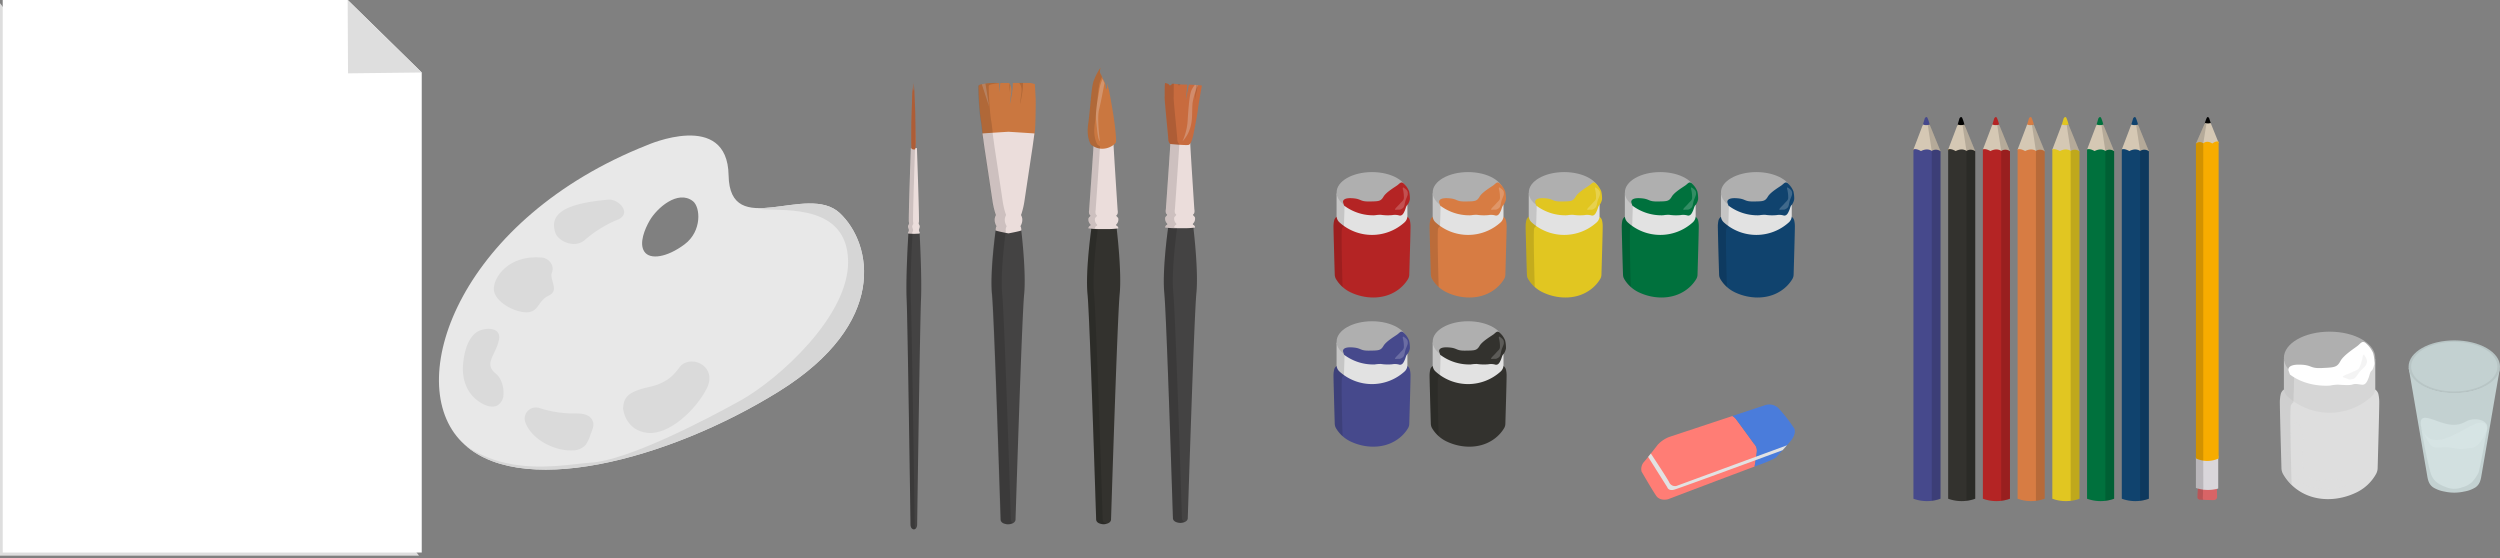<svg xmlns="http://www.w3.org/2000/svg" xmlns:xlink="http://www.w3.org/1999/xlink" width="897.011" height="200.305" viewBox="0 0 897.011 200.305">
  <rect x="0" y="0" width="897.011" height="200.305" fill="#808080" stroke="none"/>
  <defs>
    <clipPath id="clip-path">
      <path id="Path_29829" data-name="Path 29829" d="M2443.8,252.655V127.972a2.75,2.75,0,0,0-3.147-.1s-1.439-1.219-3.867.049c0,0-1.709-1.056-2.7-.576V252.655A14.163,14.163,0,0,0,2443.8,252.655Z" transform="translate(-2434.085 -127.222)" fill="none"/>
    </clipPath>
    <clipPath id="clip-path-2">
      <path id="Path_29832" data-name="Path 29832" d="M2444.309,105.839a2.735,2.735,0,0,0-3.146-.087s-1.441-1.632-3.868.065c0,0-1.488-1.23-2.492-.871l3.19-8.825a3.094,3.094,0,0,0,2.4,0Z" transform="translate(-2434.803 -96.121)" fill="none"/>
    </clipPath>
    <clipPath id="clip-path-3">
      <path id="Path_29838" data-name="Path 29838" d="M2400.587,252.655V127.972a2.751,2.751,0,0,0-3.148-.1s-1.439-1.219-3.867.049c0,0-1.709-1.056-2.7-.576V252.655A14.163,14.163,0,0,0,2400.587,252.655Z" transform="translate(-2390.874 -127.222)" fill="none"/>
    </clipPath>
    <clipPath id="clip-path-4">
      <path id="Path_29841" data-name="Path 29841" d="M2401.1,105.839a2.737,2.737,0,0,0-3.147-.087s-1.44-1.632-3.867.065c0,0-1.488-1.23-2.492-.871l3.19-8.825a3.1,3.1,0,0,0,2.4,0Z" transform="translate(-2391.591 -96.121)" fill="none"/>
    </clipPath>
    <clipPath id="clip-path-5">
      <path id="Path_29847" data-name="Path 29847" d="M2357.375,252.655V127.972a2.751,2.751,0,0,0-3.148-.1s-1.439-1.219-3.867.049c0,0-1.708-1.056-2.7-.576V252.655A14.163,14.163,0,0,0,2357.375,252.655Z" transform="translate(-2347.662 -127.222)" fill="none"/>
    </clipPath>
    <clipPath id="clip-path-6">
      <path id="Path_29850" data-name="Path 29850" d="M2357.886,105.839a2.736,2.736,0,0,0-3.146-.087s-1.441-1.632-3.867.065c0,0-1.488-1.23-2.492-.871l3.19-8.825a3.1,3.1,0,0,0,2.4,0Z" transform="translate(-2348.38 -96.121)" fill="none"/>
    </clipPath>
    <clipPath id="clip-path-7">
      <path id="Path_29856" data-name="Path 29856" d="M2314.163,252.655V127.972a2.751,2.751,0,0,0-3.148-.1s-1.439-1.219-3.867.049c0,0-1.709-1.056-2.7-.576V252.655A14.164,14.164,0,0,0,2314.163,252.655Z" transform="translate(-2304.45 -127.222)" fill="none"/>
    </clipPath>
    <clipPath id="clip-path-8">
      <path id="Path_29859" data-name="Path 29859" d="M2314.674,105.839a2.736,2.736,0,0,0-3.146-.087s-1.441-1.632-3.868.065c0,0-1.488-1.23-2.492-.871l3.19-8.825a3.094,3.094,0,0,0,2.4,0Z" transform="translate(-2305.168 -96.121)" fill="none"/>
    </clipPath>
    <clipPath id="clip-path-9">
      <path id="Path_29866" data-name="Path 29866" d="M2270.952,252.655V127.972a2.75,2.75,0,0,0-3.147-.1s-1.439-1.219-3.867.049c0,0-1.709-1.056-2.7-.576V252.655A14.162,14.162,0,0,0,2270.952,252.655Z" transform="translate(-2261.239 -127.222)" fill="none"/>
    </clipPath>
    <clipPath id="clip-path-10">
      <path id="Path_29868" data-name="Path 29868" d="M2271.462,105.839a2.735,2.735,0,0,0-3.146-.087s-1.441-1.632-3.867.065c0,0-1.488-1.23-2.492-.871l3.191-8.825a3.093,3.093,0,0,0,2.4,0Z" transform="translate(-2261.956 -96.121)" fill="none"/>
    </clipPath>
    <clipPath id="clip-path-11">
      <path id="Path_29873" data-name="Path 29873" d="M2227.74,252.655V127.972a2.75,2.75,0,0,0-3.147-.1s-1.439-1.219-3.867.049c0,0-1.709-1.056-2.7-.576V252.655A14.163,14.163,0,0,0,2227.74,252.655Z" transform="translate(-2218.027 -127.222)" fill="none"/>
    </clipPath>
    <clipPath id="clip-path-12">
      <path id="Path_29877" data-name="Path 29877" d="M2228.25,105.839a2.736,2.736,0,0,0-3.146-.087s-1.441-1.632-3.868.065c0,0-1.488-1.23-2.492-.871l3.191-8.825a3.1,3.1,0,0,0,2.4,0Z" transform="translate(-2218.744 -96.121)" fill="none"/>
    </clipPath>
    <clipPath id="clip-path-13">
      <path id="Path_29882" data-name="Path 29882" d="M2184.528,252.655V127.972a2.75,2.75,0,0,0-3.147-.1s-1.439-1.219-3.868.049c0,0-1.708-1.056-2.7-.576V252.655A14.163,14.163,0,0,0,2184.528,252.655Z" transform="translate(-2174.815 -127.222)" fill="none"/>
    </clipPath>
    <clipPath id="clip-path-14">
      <path id="Path_29886" data-name="Path 29886" d="M2185.039,105.839a2.736,2.736,0,0,0-3.146-.087s-1.441-1.632-3.867.065c0,0-1.488-1.23-2.492-.871l3.19-8.825a3.1,3.1,0,0,0,2.4,0Z" transform="translate(-2175.533 -96.121)" fill="none"/>
    </clipPath>
    <clipPath id="clip-path-15">
      <path id="Path_29910" data-name="Path 29910" d="M1225.723,174.122a2.188,2.188,0,0,1,.906-1.319,3.065,3.065,0,0,1-.02-.343v-8.2c3,7.638,12.7,6.865,12.7,6.865s9.7.772,12.7-6.865v8.2a3.18,3.18,0,0,1-.02.343,2.187,2.187,0,0,1,.905,1.319,9.175,9.175,0,0,1,.23,2.067c0,2.163-.356,14.243-.45,17.368a3.26,3.26,0,0,1-.459,1.574,13.31,13.31,0,0,1-4.341,4.376c-4.823,3.047-11.159,2.781-16.192.407a12.131,12.131,0,0,1-5.281-4.783,3.259,3.259,0,0,1-.459-1.574c-.094-3.126-.45-15.205-.45-17.368A9.175,9.175,0,0,1,1225.723,174.122Z" transform="translate(-1225.493 -164.261)" fill="none"/>
    </clipPath>
    <clipPath id="clip-path-16">
      <path id="Path_29918" data-name="Path 29918" d="M1334.217,174.122a2.187,2.187,0,0,1,.905-1.319,3.124,3.124,0,0,1-.02-.343v-8.2c3,7.638,12.7,6.865,12.7,6.865s9.7.772,12.7-6.865v8.2a3.089,3.089,0,0,1-.02.343,2.186,2.186,0,0,1,.905,1.319,9.166,9.166,0,0,1,.23,2.067c0,2.163-.357,14.243-.45,17.368a3.261,3.261,0,0,1-.46,1.574,13.308,13.308,0,0,1-4.341,4.376c-4.823,3.047-11.159,2.781-16.192.407a12.129,12.129,0,0,1-5.281-4.783,3.267,3.267,0,0,1-.459-1.574c-.093-3.126-.45-15.205-.45-17.368A9.167,9.167,0,0,1,1334.217,174.122Z" transform="translate(-1333.987 -164.261)" fill="none"/>
    </clipPath>
    <clipPath id="clip-path-17">
      <path id="Path_29926" data-name="Path 29926" d="M1225.723,342.556a2.188,2.188,0,0,1,.906-1.32,3.056,3.056,0,0,1-.02-.344v-8.2c3,7.637,12.7,6.865,12.7,6.865s9.7.772,12.7-6.865v8.2a3.175,3.175,0,0,1-.02.344,2.188,2.188,0,0,1,.905,1.32,9.174,9.174,0,0,1,.23,2.067c0,2.163-.356,14.243-.45,17.368a3.261,3.261,0,0,1-.459,1.574,13.317,13.317,0,0,1-4.341,4.376c-4.823,3.047-11.159,2.781-16.192.407a12.13,12.13,0,0,1-5.281-4.783,3.258,3.258,0,0,1-.459-1.574c-.094-3.126-.45-15.205-.45-17.368A9.174,9.174,0,0,1,1225.723,342.556Z" transform="translate(-1225.493 -332.695)" fill="none"/>
    </clipPath>
    <clipPath id="clip-path-18">
      <path id="Path_29934" data-name="Path 29934" d="M1334.217,342.556a2.188,2.188,0,0,1,.905-1.32,3.114,3.114,0,0,1-.02-.344v-8.2c3,7.637,12.7,6.865,12.7,6.865s9.7.772,12.7-6.865v8.2a3.085,3.085,0,0,1-.02.344,2.187,2.187,0,0,1,.905,1.32,9.165,9.165,0,0,1,.23,2.067c0,2.163-.357,14.243-.45,17.368a3.263,3.263,0,0,1-.46,1.574,13.314,13.314,0,0,1-4.341,4.376c-4.823,3.047-11.159,2.781-16.192.407a12.128,12.128,0,0,1-5.281-4.783,3.266,3.266,0,0,1-.459-1.574c-.093-3.126-.45-15.205-.45-17.368A9.166,9.166,0,0,1,1334.217,342.556Z" transform="translate(-1333.987 -332.695)" fill="none"/>
    </clipPath>
    <clipPath id="clip-path-19">
      <path id="Path_29942" data-name="Path 29942" d="M1442.71,174.122a2.189,2.189,0,0,1,.905-1.319,3.216,3.216,0,0,1-.02-.343v-8.2c3,7.638,12.7,6.865,12.7,6.865s9.7.772,12.7-6.865v8.2a3.149,3.149,0,0,1-.02.343,2.189,2.189,0,0,1,.905,1.319,9.161,9.161,0,0,1,.23,2.067c0,2.163-.356,14.243-.45,17.368a3.261,3.261,0,0,1-.459,1.574,13.313,13.313,0,0,1-4.341,4.376c-4.823,3.047-11.159,2.781-16.192.407a12.129,12.129,0,0,1-5.281-4.783,3.259,3.259,0,0,1-.459-1.574c-.093-3.126-.45-15.205-.45-17.368A9.175,9.175,0,0,1,1442.71,174.122Z" transform="translate(-1442.48 -164.261)" fill="none"/>
    </clipPath>
    <clipPath id="clip-path-20">
      <path id="Path_29950" data-name="Path 29950" d="M1551.2,174.122a2.187,2.187,0,0,1,.905-1.319,3.065,3.065,0,0,1-.02-.343v-8.2c3,7.638,12.7,6.865,12.7,6.865s9.7.772,12.7-6.865v8.2a3.089,3.089,0,0,1-.02.343,2.187,2.187,0,0,1,.905,1.319,9.173,9.173,0,0,1,.23,2.067c0,2.163-.357,14.243-.45,17.368a3.263,3.263,0,0,1-.459,1.574,13.308,13.308,0,0,1-4.341,4.376c-4.823,3.047-11.159,2.781-16.191.407a12.13,12.13,0,0,1-5.282-4.783,3.263,3.263,0,0,1-.459-1.574c-.093-3.126-.45-15.205-.45-17.368A9.166,9.166,0,0,1,1551.2,174.122Z" transform="translate(-1550.973 -164.261)" fill="none"/>
    </clipPath>
    <clipPath id="clip-path-21">
      <path id="Path_29958" data-name="Path 29958" d="M1659.7,174.122a2.188,2.188,0,0,1,.906-1.319,3.123,3.123,0,0,1-.02-.343v-8.2c3,7.638,12.7,6.865,12.7,6.865s9.7.772,12.7-6.865v8.2a3.149,3.149,0,0,1-.02.343,2.189,2.189,0,0,1,.905,1.319,9.168,9.168,0,0,1,.23,2.067c0,2.163-.356,14.243-.45,17.368a3.26,3.26,0,0,1-.459,1.574,13.309,13.309,0,0,1-4.341,4.376c-4.822,3.047-11.159,2.781-16.192.407a12.131,12.131,0,0,1-5.281-4.783,3.263,3.263,0,0,1-.459-1.574c-.093-3.126-.45-15.205-.45-17.368A9.175,9.175,0,0,1,1659.7,174.122Z" transform="translate(-1659.467 -164.261)" fill="none"/>
    </clipPath>
    <clipPath id="clip-path-22">
      <path id="Path_29989" data-name="Path 29989" d="M250.879,121.019c-3.3-15.736-38.072-14.467-24.873-34.01s-17.767-25.635-17.767-25.635C139.2,44.876,88.951,79.141,92.5,109.028s57.614,49.3,103.807,51.838S254.177,136.755,250.879,121.019Zm-52.01-22.779c-7.868.252-13.423-2.511-13.339-6.149.083-3.664,5-6.628,7.868-7.985,4.7-2.228,14.776-3.383,16.788,3.158C211.2,90.562,206.737,97.985,198.869,98.239Z" transform="translate(-92.326 -57.078)" fill="none"/>
    </clipPath>
    <clipPath id="clip-path-23">
      <path id="Path_29996" data-name="Path 29996" d="M1779.3,131.548a2.957,2.957,0,0,1,1.18-1.781,4.334,4.334,0,0,1-.026-.464V118.24C1784.367,128.547,1797,127.5,1797,127.5s12.637,1.042,16.551-9.265V129.3a4.394,4.394,0,0,1-.026.464,2.957,2.957,0,0,1,1.18,1.781,12.8,12.8,0,0,1,.3,2.79c0,2.919-.464,19.221-.586,23.439a4.518,4.518,0,0,1-.6,2.125,17.675,17.675,0,0,1-5.657,5.9c-6.284,4.112-14.542,3.753-21.1.55a16.019,16.019,0,0,1-6.883-6.454,4.523,4.523,0,0,1-.6-2.125c-.122-4.218-.586-20.52-.586-23.439A12.811,12.811,0,0,1,1779.3,131.548Z" transform="translate(-1778.999 -118.24)" fill="none"/>
    </clipPath>
    <clipPath id="clip-path-24">
      <path id="Path_33348" data-name="Path 33348" d="M2546.232,256.125V143.187a1.946,1.946,0,0,1,2.64-.1s1.207-1.29,3.243.052c0,0,1.433-1.117,2.263-.61v113.6A9.609,9.609,0,0,1,2546.232,256.125Z" transform="translate(-2546.232 -142.393)" fill="none"/>
    </clipPath>
    <clipPath id="clip-path-25">
      <path id="Path_33351" data-name="Path 33351" d="M2546.726,512.518l8-.551v11.769c-.156.053-.313.1-.47.145.017.869.054,2.546.091,2.849a1.229,1.229,0,0,1-.955,1.136c-.553.1-4.475-.1-5.28-.138a.907.907,0,0,1-.855-.86s.119-2.094.174-3.125c-.443-.12-.7-.213-.7-.213Z" transform="translate(-2546.726 -511.967)" fill="none"/>
    </clipPath>
    <clipPath id="clip-path-26">
      <path id="Path_33354" data-name="Path 33354" d="M2546.8,128.066a1.945,1.945,0,0,1,2.639-.1s1.208-1.291,3.244.052c0,0,1.248-.973,2.09-.69l-2.691-6.691a2.738,2.738,0,0,1-2.014,0Z" transform="translate(-2546.8 -120.633)" fill="none"/>
    </clipPath>
  </defs>
  <g id="Group_11475" data-name="Group 11475" transform="translate(-231 -493)">
    <g id="Group_10811" data-name="Group 10811" transform="translate(-2506.006 392.006)">
      <path id="Path_29821" data-name="Path 29821" d="M2887.357,301.969H2737.006V103.722Z" transform="translate(0 -1.594)" fill="#dedede"/>
      <path id="Path_29822" data-name="Path 29822" d="M2889.7,127.005V299.241H2739.352V100.994h123.806Z" transform="translate(-1.371 0)" fill="#fff"/>
      <path id="Path_29823" data-name="Path 29823" d="M3037.081,100.994l.131,26.319,26.45-.308Z" transform="translate(-175.331 0)" fill="#dedede"/>
    </g>
    <g id="Group_10846" data-name="Group 10846" transform="translate(-1257.267 447.691)">
      <path id="Path_29824" data-name="Path 29824" d="M2434.292,127.392l-.207.409v-.334A1.012,1.012,0,0,1,2434.292,127.392Z" transform="translate(-184.509 -28.525)" fill="#f7ac00"/>
      <g id="Group_10816" data-name="Group 10816" transform="translate(2249.575 87.309)">
        <path id="Path_29825" data-name="Path 29825" d="M2446.261,87.774s.539-.914.966-.179a13.909,13.909,0,0,1,.858,2.728l-2.61.125Z" transform="translate(-2442.191 -87.309)" fill="#10436e"/>
        <path id="Path_29826" data-name="Path 29826" d="M2443.8,106.15l-3.9-9.592a3.1,3.1,0,0,1-2.4,0l-3.418,9S2439.721,108.108,2443.8,106.15Z" transform="translate(-2434.085 -93.891)" fill="#d5c8b4"/>
        <path id="Path_29827" data-name="Path 29827" d="M2443.8,252.655V127.972a2.75,2.75,0,0,0-3.147-.1s-1.439-1.219-3.867.049c0,0-1.709-1.056-2.7-.576V252.655A14.163,14.163,0,0,0,2443.8,252.655Z" transform="translate(-2434.085 -115.713)" fill="#10436e"/>
        <g id="Group_10813" data-name="Group 10813" transform="translate(0 11.509)">
          <g id="Group_10812" data-name="Group 10812" clip-path="url(#clip-path)">
            <path id="Path_29828" data-name="Path 29828" d="M2463.724,124.635l-6.853,1.076V254.443l9.29-2.784Z" transform="translate(-2450.3 -125.381)" fill="#020202" opacity="0.15"/>
          </g>
        </g>
        <path id="Path_29830" data-name="Path 29830" d="M2456.87,551.92" transform="translate(-2450.3 -417.947)" fill="#d9d6da"/>
        <g id="Group_10815" data-name="Group 10815" transform="translate(0.207 2.541)">
          <g id="Group_10814" data-name="Group 10814" clip-path="url(#clip-path-2)">
            <path id="Path_29831" data-name="Path 29831" d="M2451.352,93.3l-2.228-14.68,3.6,1.4s3.249,15.608,3.35,16.038S2451.352,93.3,2451.352,93.3Z" transform="translate(-2444.994 -83.664)" fill="#020202" opacity="0.15"/>
          </g>
        </g>
      </g>
      <path id="Path_29833" data-name="Path 29833" d="M2391.08,127.392l-.208.409v-.334A1.009,1.009,0,0,1,2391.08,127.392Z" transform="translate(-153.757 -28.525)" fill="#f7ac00"/>
      <g id="Group_10821" data-name="Group 10821" transform="translate(2237.115 87.309)">
        <path id="Path_29834" data-name="Path 29834" d="M2403.049,87.774s.539-.914.967-.179a13.92,13.92,0,0,1,.858,2.728l-2.61.125Z" transform="translate(-2398.979 -87.309)" fill="#00713d"/>
        <path id="Path_29835" data-name="Path 29835" d="M2400.587,106.15l-3.9-9.592a3.1,3.1,0,0,1-2.4,0l-3.417,9S2396.51,108.108,2400.587,106.15Z" transform="translate(-2390.874 -93.891)" fill="#d5c8b4"/>
        <path id="Path_29836" data-name="Path 29836" d="M2400.587,252.655V127.972a2.751,2.751,0,0,0-3.148-.1s-1.439-1.219-3.867.049c0,0-1.709-1.056-2.7-.576V252.655A14.163,14.163,0,0,0,2400.587,252.655Z" transform="translate(-2390.874 -115.713)" fill="#00713d"/>
        <g id="Group_10818" data-name="Group 10818" transform="translate(0 11.509)">
          <g id="Group_10817" data-name="Group 10817" clip-path="url(#clip-path-3)">
            <path id="Path_29837" data-name="Path 29837" d="M2420.512,124.635l-6.853,1.076V254.443l9.29-2.784Z" transform="translate(-2407.089 -125.381)" fill="#020202" opacity="0.15"/>
          </g>
        </g>
        <path id="Path_29839" data-name="Path 29839" d="M2413.659,551.92" transform="translate(-2407.089 -417.947)" fill="#d9d6da"/>
        <g id="Group_10820" data-name="Group 10820" transform="translate(0.207 2.541)">
          <g id="Group_10819" data-name="Group 10819" clip-path="url(#clip-path-4)">
            <path id="Path_29840" data-name="Path 29840" d="M2408.141,93.3l-2.229-14.68,3.6,1.4s3.249,15.608,3.351,16.038S2408.141,93.3,2408.141,93.3Z" transform="translate(-2401.782 -83.664)" fill="#020202" opacity="0.15"/>
          </g>
        </g>
      </g>
      <path id="Path_29842" data-name="Path 29842" d="M2347.868,127.392l-.208.409v-.334A1.019,1.019,0,0,1,2347.868,127.392Z" transform="translate(-123.006 -28.525)" fill="#f7ac00"/>
      <g id="Group_10826" data-name="Group 10826" transform="translate(2224.655 87.309)">
        <path id="Path_29843" data-name="Path 29843" d="M2359.837,87.774s.54-.914.967-.179a13.914,13.914,0,0,1,.859,2.728l-2.61.125Z" transform="translate(-2355.768 -87.309)" fill="#e1c621"/>
        <path id="Path_29844" data-name="Path 29844" d="M2357.375,106.15l-3.9-9.592a3.1,3.1,0,0,1-2.4,0l-3.417,9S2353.3,108.108,2357.375,106.15Z" transform="translate(-2347.662 -93.891)" fill="#d5c8b4"/>
        <path id="Path_29845" data-name="Path 29845" d="M2357.375,252.655V127.972a2.751,2.751,0,0,0-3.148-.1s-1.439-1.219-3.867.049c0,0-1.708-1.056-2.7-.576V252.655A14.163,14.163,0,0,0,2357.375,252.655Z" transform="translate(-2347.662 -115.713)" fill="#e1c621"/>
        <g id="Group_10823" data-name="Group 10823" transform="translate(0 11.509)">
          <g id="Group_10822" data-name="Group 10822" clip-path="url(#clip-path-5)">
            <path id="Path_29846" data-name="Path 29846" d="M2377.3,124.635l-6.853,1.076V254.443l9.29-2.784Z" transform="translate(-2363.877 -125.381)" fill="#020202" opacity="0.15"/>
          </g>
        </g>
        <path id="Path_29848" data-name="Path 29848" d="M2370.447,551.92" transform="translate(-2363.877 -417.947)" fill="#d9d6da"/>
        <g id="Group_10825" data-name="Group 10825" transform="translate(0.207 2.541)">
          <g id="Group_10824" data-name="Group 10824" clip-path="url(#clip-path-6)">
            <path id="Path_29849" data-name="Path 29849" d="M2364.929,93.3l-2.228-14.68,3.6,1.4s3.249,15.608,3.351,16.038S2364.929,93.3,2364.929,93.3Z" transform="translate(-2358.572 -83.664)" fill="#020202" opacity="0.15"/>
          </g>
        </g>
      </g>
      <path id="Path_29851" data-name="Path 29851" d="M2304.656,127.392l-.207.409v-.334A1.023,1.023,0,0,1,2304.656,127.392Z" transform="translate(-92.255 -28.525)" fill="#f7ac00"/>
      <g id="Group_10831" data-name="Group 10831" transform="translate(2212.194 87.309)">
        <path id="Path_29852" data-name="Path 29852" d="M2316.626,87.774s.539-.914.966-.179a13.9,13.9,0,0,1,.859,2.728l-2.61.125Z" transform="translate(-2312.557 -87.309)" fill="#d77c43"/>
        <path id="Path_29853" data-name="Path 29853" d="M2314.163,106.15l-3.9-9.592a3.094,3.094,0,0,1-2.4,0l-3.418,9S2310.086,108.108,2314.163,106.15Z" transform="translate(-2304.45 -93.891)" fill="#d5c8b4"/>
        <path id="Path_29854" data-name="Path 29854" d="M2314.163,252.655V127.972a2.751,2.751,0,0,0-3.148-.1s-1.439-1.219-3.867.049c0,0-1.709-1.056-2.7-.576V252.655A14.164,14.164,0,0,0,2314.163,252.655Z" transform="translate(-2304.45 -115.713)" fill="#d77c43"/>
        <g id="Group_10828" data-name="Group 10828" transform="translate(0 11.509)">
          <g id="Group_10827" data-name="Group 10827" clip-path="url(#clip-path-7)">
            <path id="Path_29855" data-name="Path 29855" d="M2334.088,124.635l-6.853,1.076V254.443l9.29-2.784Z" transform="translate(-2320.665 -125.381)" fill="#020202" opacity="0.15"/>
          </g>
        </g>
        <path id="Path_29857" data-name="Path 29857" d="M2327.235,551.92" transform="translate(-2320.665 -417.947)" fill="#d9d6da"/>
        <g id="Group_10830" data-name="Group 10830" transform="translate(0.207 2.541)">
          <g id="Group_10829" data-name="Group 10829" clip-path="url(#clip-path-8)">
            <path id="Path_29858" data-name="Path 29858" d="M2321.718,93.3l-2.229-14.68,3.6,1.4s3.249,15.608,3.35,16.038S2321.718,93.3,2321.718,93.3Z" transform="translate(-2315.359 -83.664)" fill="#020202" opacity="0.15"/>
          </g>
        </g>
      </g>
      <path id="Path_29860" data-name="Path 29860" d="M2284.023,551.92" transform="translate(-77.719 -330.638)" fill="#d9d6da"/>
      <path id="Path_29861" data-name="Path 29861" d="M2261.444,127.392l-.207.409v-.334A1.018,1.018,0,0,1,2261.444,127.392Z" transform="translate(-61.503 -28.525)" fill="#f7ac00"/>
      <g id="Group_10836" data-name="Group 10836" transform="translate(2199.734 87.309)">
        <path id="Path_29862" data-name="Path 29862" d="M2273.414,87.774s.539-.914.967-.179a13.92,13.92,0,0,1,.858,2.728l-2.61.125Z" transform="translate(-2269.344 -87.309)" fill="#b42424"/>
        <path id="Path_29863" data-name="Path 29863" d="M2270.952,106.15l-3.9-9.592a3.1,3.1,0,0,1-2.4,0l-3.417,9S2266.875,108.108,2270.952,106.15Z" transform="translate(-2261.239 -93.891)" fill="#d5c8b4"/>
        <path id="Path_29864" data-name="Path 29864" d="M2270.952,252.655V127.972a2.75,2.75,0,0,0-3.147-.1s-1.439-1.219-3.867.049c0,0-1.709-1.056-2.7-.576V252.655A14.162,14.162,0,0,0,2270.952,252.655Z" transform="translate(-2261.239 -115.713)" fill="#b42424"/>
        <g id="Group_10833" data-name="Group 10833" transform="translate(0 11.509)">
          <g id="Group_10832" data-name="Group 10832" clip-path="url(#clip-path-9)">
            <path id="Path_29865" data-name="Path 29865" d="M2290.877,124.635l-6.854,1.076V254.443l9.29-2.784Z" transform="translate(-2277.453 -125.381)" fill="#020202" opacity="0.15"/>
          </g>
        </g>
        <g id="Group_10835" data-name="Group 10835" transform="translate(0.207 2.541)">
          <g id="Group_10834" data-name="Group 10834" clip-path="url(#clip-path-10)">
            <path id="Path_29867" data-name="Path 29867" d="M2278.506,93.3l-2.229-14.68,3.6,1.4s3.249,15.608,3.35,16.038S2278.506,93.3,2278.506,93.3Z" transform="translate(-2272.147 -83.664)" fill="#020202" opacity="0.15"/>
          </g>
        </g>
      </g>
      <path id="Path_29869" data-name="Path 29869" d="M2230.2,87.774s.54-.914.967-.179a13.92,13.92,0,0,1,.858,2.728l-2.61.125Z" transform="translate(-38.859)" fill="#020202"/>
      <path id="Path_29870" data-name="Path 29870" d="M2227.74,106.15l-3.9-9.592a3.1,3.1,0,0,1-2.4,0l-3.417,9S2223.663,108.108,2227.74,106.15Z" transform="translate(-30.753 -6.582)" fill="#d5c8b4"/>
      <path id="Path_29871" data-name="Path 29871" d="M2227.74,252.655V127.972a2.75,2.75,0,0,0-3.147-.1s-1.439-1.219-3.867.049c0,0-1.709-1.056-2.7-.576V252.655A14.163,14.163,0,0,0,2227.74,252.655Z" transform="translate(-30.753 -28.404)" fill="#33322e"/>
      <g id="Group_10838" data-name="Group 10838" transform="translate(2187.274 98.818)">
        <g id="Group_10837" data-name="Group 10837" transform="translate(0)" clip-path="url(#clip-path-11)">
          <path id="Path_29872" data-name="Path 29872" d="M2247.665,124.635l-6.854,1.076V254.443l9.29-2.784Z" transform="translate(-2234.242 -125.381)" fill="#020202" opacity="0.15"/>
        </g>
      </g>
      <path id="Path_29874" data-name="Path 29874" d="M2240.812,551.92" transform="translate(-46.968 -330.638)" fill="#d9d6da"/>
      <path id="Path_29875" data-name="Path 29875" d="M2218.232,127.392l-.207.409v-.334A1.018,1.018,0,0,1,2218.232,127.392Z" transform="translate(-30.752 -28.525)" fill="#f7ac00"/>
      <g id="Group_10840" data-name="Group 10840" transform="translate(2187.48 89.85)">
        <g id="Group_10839" data-name="Group 10839" clip-path="url(#clip-path-12)">
          <path id="Path_29876" data-name="Path 29876" d="M2235.294,93.3l-2.229-14.68,3.6,1.4s3.249,15.608,3.35,16.038S2235.294,93.3,2235.294,93.3Z" transform="translate(-2228.935 -83.664)" fill="#020202" opacity="0.15"/>
        </g>
      </g>
      <g id="Group_10845" data-name="Group 10845" transform="translate(2174.813 87.309)">
        <path id="Path_29878" data-name="Path 29878" d="M2186.991,87.774s.539-.914.967-.179a13.926,13.926,0,0,1,.858,2.728l-2.61.125Z" transform="translate(-2182.921 -87.309)" fill="#46498c"/>
        <path id="Path_29879" data-name="Path 29879" d="M2184.528,106.15l-3.9-9.592a3.1,3.1,0,0,1-2.4,0l-3.417,9S2180.451,108.108,2184.528,106.15Z" transform="translate(-2174.814 -93.891)" fill="#d5c8b4"/>
        <path id="Path_29880" data-name="Path 29880" d="M2184.528,252.655V127.972a2.75,2.75,0,0,0-3.147-.1s-1.439-1.219-3.868.049c0,0-1.708-1.056-2.7-.576V252.655A14.163,14.163,0,0,0,2184.528,252.655Z" transform="translate(-2174.814 -115.713)" fill="#46498c"/>
        <g id="Group_10842" data-name="Group 10842" transform="translate(0.001 11.509)">
          <g id="Group_10841" data-name="Group 10841" clip-path="url(#clip-path-13)">
            <path id="Path_29881" data-name="Path 29881" d="M2204.454,124.635l-6.854,1.076V254.443l9.29-2.784Z" transform="translate(-2191.03 -125.381)" fill="#020202" opacity="0.15"/>
          </g>
        </g>
        <path id="Path_29883" data-name="Path 29883" d="M2197.6,551.92" transform="translate(-2191.029 -417.947)" fill="#d9d6da"/>
        <path id="Path_29884" data-name="Path 29884" d="M2175.021,127.392l-.208.409v-.334A1.017,1.017,0,0,1,2175.021,127.392Z" transform="translate(-2174.813 -115.834)" fill="#f7ac00"/>
        <g id="Group_10844" data-name="Group 10844" transform="translate(0.208 2.541)">
          <g id="Group_10843" data-name="Group 10843" clip-path="url(#clip-path-14)">
            <path id="Path_29885" data-name="Path 29885" d="M2192.083,93.3l-2.228-14.68,3.6,1.4s3.25,15.608,3.351,16.038S2192.083,93.3,2192.083,93.3Z" transform="translate(-2185.725 -83.664)" fill="#020202" opacity="0.15"/>
          </g>
        </g>
      </g>
    </g>
    <g id="Group_10847" data-name="Group 10847" transform="translate(-1051.92 220.843)">
      <path id="Path_29887" data-name="Path 29887" d="M1913.275,448.222c-.005.06-.011.121-.018.186s-.016.151-.024.23c-.02.167-.042.348-.067.54q-.016.141-.038.288l-.011.08c-.011.085-.024.17-.036.257s-.026.176-.038.264c-.007.046-.013.092-.02.138-.018.127-.038.255-.058.384-.038.25-.078.5-.118.746a.161.161,0,0,1,0,.027c-.054.33-.105.652-.156.954-.007.053-.016.1-.025.154-.016.1-.033.2-.049.3-.056.335-.107.632-.148.869-7.91,2.931-31.035,11.722-31.035,11.722s-2.831.808-4.245-1.214-5.256-8.694-5.256-8.694a3.8,3.8,0,0,1,.909-3.539c.39-.442.9-1.059,1.445-1.732l.969-1.212c1.27-1.6,2.438-3.121,2.438-3.121a10.977,10.977,0,0,1,4.144-2.831l22.666-7.509a4.4,4.4,0,0,1,1.118.887c1.061,1.364,6.671,9.1,6.671,9.1A3.37,3.37,0,0,1,1913.275,448.222Z" transform="translate(0 -14.078)" fill="#ff7d75"/>
      <path id="Path_29888" data-name="Path 29888" d="M2036.292,430.657c-2.528,2.93-5.156,5.761-5.156,5.761a43.091,43.091,0,0,1-5.055,2.224c-.279.087-1.183.417-2.527.915.212-1.221.692-4.064.81-5.414a3.37,3.37,0,0,0-.987-2.73s-5.609-7.734-6.671-9.1a4.4,4.4,0,0,0-1.118-.887l11.5-3.812a4.764,4.764,0,0,1,5.054,1.011,56.388,56.388,0,0,1,5.662,7.277S2038.819,427.725,2036.292,430.657Z" transform="translate(-111.088)" fill="#4a7cdb"/>
      <path id="Path_29889" data-name="Path 29889" d="M1932.511,481.654l-11.059,4.068-28.579,10.513a2.272,2.272,0,0,1-2.655-1.364c-.79-1.519-4.938-7.808-6.557-10.248l-.969,1.212,6.845,10.857s.378,1.44,2.425.909c1.322-.342,17.793-6.379,29.295-10.61,4.24-1.561,7.8-2.876,9.684-3.57h0Z" transform="translate(-8.409 -49.733)" fill="#e2e2e2"/>
    </g>
    <g id="Group_10867" data-name="Group 10867" transform="translate(-186.525 495.189)">
      <path id="Path_29890" data-name="Path 29890" d="M1044.556,203.39l-.027-.881-4.109-.021v-.006l-.6,0-.63,0v.007l-3.829.021-.027.881s-2.082,14.955-1.286,22.861S1037.141,307,1037.141,307s-.04,1.086,1.458,1.494a5.083,5.083,0,0,0,1.088.2c.033,0,.073,0,.12,0s.086,0,.12,0a5.088,5.088,0,0,0,1.088-.2c1.5-.408,1.458-1.494,1.458-1.494s2.293-72.847,3.089-80.752S1044.556,203.39,1044.556,203.39Z" transform="translate(-198.767 -123.261)" fill="#444343"/>
      <path id="Path_29891" data-name="Path 29891" d="M748.018,210.681l-.012-.881-1.839-.021v-.006l-.267,0-.282,0v.007l-1.713.02-.012.881s-.932,14.955-.575,22.861,1.383,80.752,1.383,80.752-.018,1.086.652,1.494a.831.831,0,0,0,1.081,0c.671-.408.652-1.494.652-1.494s1.026-72.846,1.383-80.752S748.018,210.681,748.018,210.681Z" transform="translate(-0.484 -128.235)" fill="#444343"/>
      <path id="Path_29892" data-name="Path 29892" d="M850.057,204.957l-.027-.881-4.109-.021v-.006l-.6,0-.63,0v.007l-3.829.021-.027.881s-2.081,14.955-1.285,22.861,3.089,80.752,3.089,80.752-.04,1.086,1.458,1.494a3.75,3.75,0,0,0,2.416,0c1.5-.408,1.458-1.494,1.458-1.494s2.293-72.847,3.089-80.752S850.057,204.957,850.057,204.957Z" transform="translate(-66.072 -124.33)" fill="#444343"/>
      <path id="Path_29893" data-name="Path 29893" d="M1045.546,136.691a.3.3,0,0,1-.156-.477,2.453,2.453,0,0,0,.728-2.034c0-.6-1.119-.935-.546-1.374s.286-1.814.286-1.814-1.5-23.056-1.453-23.514-.286-.385-.286-.385c-.782-.017-2.971,0-3.355,0-.334,0-2.443-.02-3.233,0,0,0-.339-.073-.286.385s-1.587,23.518-1.587,23.518-.286,1.374.286,1.814-.546.77-.546,1.374a2.453,2.453,0,0,0,.728,2.034.3.3,0,0,1-.156.477,1.031,1.031,0,0,0-.572.935,30.317,30.317,0,0,0,4.814.233v0l.546,0,.546,0v0a30.32,30.32,0,0,0,4.814-.233A1.031,1.031,0,0,0,1045.546,136.691Z" transform="translate(-199.805 -58.175)" fill="#ebdddb"/>
      <path id="Path_29894" data-name="Path 29894" d="M1048.18,40.979s-1.249,6.869-1.437,8.617-1.062,6.182-1.437,8.117-1,4.306-1.871,4.558-6.611-.316-6.611-.316a2.327,2.327,0,0,1-.7-1.619c0-1-1.372-13.86-1.308-15.05s-.064-5.12.188-5.179,1.431.375,1.431.622.627.311.879-.187,1.748.064,3.684.064c.654,0,1.324.016,1.941.032l-.531,5.641,1.094-5.619c.949.032,1.71.07,1.989.07.043,0,.1,0,.172.005.284.016.756.059,1.206.1C1047.542,40.9,1048.18,40.979,1048.18,40.979Z" transform="translate(-199.412 -12.477)" fill="#c86b3e"/>
      <path id="Path_29895" data-name="Path 29895" d="M844.884,57.168c-.214,1.448-.638,3.276-.638,3.276l-17.978-.97s-.531-5.539-.826-6.558a108.236,108.236,0,0,1-.767-11.061c.07-.788-.37-1.126,1.163-1.464.29-.064.649-.129,1.094-.2.07-.011.139-.021.209-.027a23.7,23.7,0,0,1,4.938-.182v3.4l.424-3.453s2.466.032,2.938,0,1.019,1.416,1.019,2.563-.638,4.681-.531,4.976a44.912,44.912,0,0,0,.954-5.362c.086-.8.086-2.177.086-2.177s.847.005,1.909.005h.005c.343,0,.708.005,1.078,0,1.416.005,2.847.005,3.094-.005a7.632,7.632,0,0,1,1.828.434s.257,4.338.295,5.785S845.1,55.72,844.884,57.168Z" transform="translate(-56.04 -12.36)" fill="#ca7740"/>
      <path id="Path_29896" data-name="Path 29896" d="M838.775,95.082c-.01-.017-.02-.025-.031-.025-.051,0-.148,0-.283.01s-.233-.01-.284-.01c-.01,0-.021.009-.03.025-2.152.114-9,.578-9,.578s.661,4.941.776,5.63,2.5,16.6,2.729,18.125a29.759,29.759,0,0,0,1.092,4.941c.4.976.086.316-.23,1.838a4.19,4.19,0,0,0,.661,2.729,3.088,3.088,0,0,0-.373,1.494c.086.258,4.6,1.092,4.6,1.092h.122s4.51-.833,4.6-1.092a3.084,3.084,0,0,0-.373-1.494,4.191,4.191,0,0,0,.661-2.729c-.316-1.522-.632-.862-.23-1.838a29.744,29.744,0,0,0,1.092-4.941c.23-1.522,2.614-17.436,2.729-18.125s.776-5.63.776-5.63S840.927,95.2,838.775,95.082Z" transform="translate(-59.099 -49.971)" fill="#ebdddb"/>
      <path id="Path_29897" data-name="Path 29897" d="M747.393,144.247l1.558-.092a.265.265,0,0,0,.217-.394,1.961,1.961,0,0,1-.285-.809c0-.444.461-1.109.256-1.641s-.461-.488-.256-1.287-.708-26.53-.708-26.53H746s-.913,25.731-.708,26.53-.051.754-.256,1.287.256,1.2.256,1.641a2.09,2.09,0,0,1-.319.869.221.221,0,0,0,.18.33l1.629.1Z" transform="translate(-1.652 -62.55)" fill="#ebdddb"/>
      <path id="Path_29898" data-name="Path 29898" d="M750.124,63.543s.173-1.522.173-2.987-.2-7.756-.173-8.9-.316-7.756-.316-8.56-.287-3.073-.287-3.332-.057,2.471,0,2.786-.316-.575-.287-1.35-.061-1.6,0-.459a22.481,22.481,0,0,1-.2,2.614c0,.6-.344,9.91-.344,11.4s-.086,8.388.115,8.646S749.895,63.8,750.124,63.543Z" transform="translate(-4.192 -12.233)" fill="#c86b3e"/>
      <path id="Path_29899" data-name="Path 29899" d="M747.307,94.679,747.3,93.8h-.1a.265.265,0,0,0,.09-.353,1.963,1.963,0,0,1-.285-.809c0-.444.46-1.109.256-1.642s-.46-.488-.256-1.286-.708-26.53-.708-26.53h-.553c.05-.538.135-1.593.135-2.621,0-1.465-.2-7.756-.172-8.9s-.316-7.756-.316-8.56-.287-3.074-.287-3.332-.057,2.471,0,2.786-.316-.575-.287-1.35-.061-1.6,0-.459a22.556,22.556,0,0,1-.2,2.614c0,.6-.345,9.91-.345,11.4,0,1.36-.072,7.194.068,8.424h-.212s-.913,25.732-.709,26.53-.051.754-.256,1.286.256,1.2.256,1.642a2.093,2.093,0,0,1-.319.869.217.217,0,0,0,.1.3l-.012.873s-.931,14.955-.575,22.861,1.382,80.752,1.382,80.752-.018,1.086.652,1.494a.831.831,0,0,0,1.081,0c.67-.408.652-1.494.652-1.494s1.026-72.846,1.383-80.752S747.307,94.679,747.307,94.679Z" transform="translate(0 -12.233)" fill="none"/>
      <path id="Path_29900" data-name="Path 29900" d="M1059.438,42.093c.284.016.756.059,1.206.1a21.647,21.647,0,0,0-2.048,6.547c-.3,3.893.225,6.734-1.5,10.552a12.421,12.421,0,0,1-2.1,3.067,21.907,21.907,0,0,0,1.8-6.734c.225-3.367.547-9.351,1.356-11.448A9.187,9.187,0,0,1,1059.438,42.093Z" transform="translate(-213.185 -13.837)" fill="#e5d7d1" opacity="0.31" style="mix-blend-mode: overlay;isolation: isolate"/>
      <g id="Group_10848" data-name="Group 10848" transform="translate(835.348 25.184)">
        <path id="Path_29901" data-name="Path 29901" d="M1045.79,40.733c-.07-.005-.129-.005-.172-.005-.279,0-1.04-.037-1.989-.07l-1.094,5.619.531-5.641c-.617-.016-1.287-.032-1.941-.032-1.935,0-3.437-.563-3.683-.064s-.879.439-.879.187-1.185-.686-1.431-.622-.129,3.995-.188,5.179,1.308,14.048,1.308,15.05a2.327,2.327,0,0,0,.7,1.619l.027,0c-.083,2.208-1.585,23.336-1.585,23.336s-.286,1.374.286,1.814-.546.77-.546,1.374a2.453,2.453,0,0,0,.728,2.034.3.3,0,0,1-.156.477,1.03,1.03,0,0,0-.572.935,2.636,2.636,0,0,0,.993.14l-.017.539s-2.082,14.955-1.286,22.861,3.089,80.752,3.089,80.752-.04,1.086,1.458,1.494a5.081,5.081,0,0,0,1.088.2c.034,0,.073,0,.12,0s.086,0,.12,0a5.081,5.081,0,0,0,1.088-.2c1.5-.408,1.458-1.494,1.458-1.494s2.294-72.846,3.09-80.752-1.006-22.861-1.006-22.861l-.017-.57c.327-.029.532-.065.542-.108a1.031,1.031,0,0,0-.572-.935.3.3,0,0,1-.156-.477,2.453,2.453,0,0,0,.728-2.034c0-.6-1.119-.935-.546-1.374s.286-1.814.286-1.814-1.5-23.056-1.452-23.514c0-.005,0-.009,0-.014a12.939,12.939,0,0,0,1.293-4.051c.375-1.935,1.249-6.37,1.437-8.117s1.437-8.617,1.437-8.617-.638-.075-1.308-.145C1046.546,40.792,1046.074,40.749,1045.79,40.733Z" transform="translate(-1034.64 -37.661)" fill="none"/>
        <path id="Path_29902" data-name="Path 29902" d="M1078.587,32.43v.005l.005-.01A.005.005,0,0,1,1078.587,32.43Z" transform="translate(-1064.623 -32.425)" fill="none"/>
      </g>
      <path id="Path_29903" data-name="Path 29903" d="M830.984,48.9s-1.6-4.8-2.628-7.994c.29-.065.649-.129,1.094-.2.07-.011.139-.021.209-.027Z" transform="translate(-58.557 -12.87)" fill="#e5d7d1" opacity="0.31" style="mix-blend-mode: overlay;isolation: isolate"/>
      <path id="Path_29904" data-name="Path 29904" d="M845.179,46.149c-.038-1.448-.295-5.785-.295-5.785a7.632,7.632,0,0,0-1.828-.434c-.247.011-1.678.011-3.094.005-.37.005-.735,0-1.078,0h-.005c-1.062,0-1.909-.005-1.909-.005s0,1.373-.086,2.177a44.912,44.912,0,0,1-.954,5.362c-.107-.295.531-3.828.531-4.976s-.552-2.6-1.019-2.563-2.938,0-2.938,0l-.424,3.453v-3.4a23.7,23.7,0,0,0-4.938.182c-.07.005-.14.016-.209.027-.445.07-.8.134-1.094.2-1.533.338-1.094.676-1.163,1.464a108.236,108.236,0,0,0,.767,11.061c.2.686.5,3.417.682,5.131l-.033,0,.137,1.023c.025.252.039.4.039.4h.015c.2,1.516.509,3.757.584,4.205.115.689,2.5,16.6,2.729,18.125a29.71,29.71,0,0,0,1.091,4.941c.4.976.086.316-.23,1.838a4.19,4.19,0,0,0,.661,2.729,3.085,3.085,0,0,0-.373,1.494c.005.016.028.034.065.054l0,.127s-2.081,14.955-1.285,22.861S832.61,196.6,832.61,196.6s-.04,1.086,1.458,1.494a3.75,3.75,0,0,0,2.416,0c1.5-.408,1.458-1.494,1.458-1.494s2.293-72.847,3.089-80.752-1.006-22.861-1.006-22.861l0-.149c.014-.011.035-.023.038-.032a1.63,1.63,0,0,0-.058-.622l0-.078h-.016c-.092-.393-.231-.793-.3-.793a4.189,4.189,0,0,0,.661-2.729c-.316-1.522-.632-.862-.23-1.838a29.728,29.728,0,0,0,1.091-4.941c.23-1.522,2.614-17.436,2.729-18.125.093-.556.54-3.87.709-5.136.087-.452.172-.931.238-1.376C845.1,55.72,845.222,47.6,845.179,46.149Z" transform="translate(-56.04 -12.36)" fill="none"/>
      <path id="Path_29905" data-name="Path 29905" d="M1225.723,191.637a2.2,2.2,0,0,1,2.4-1.689l11.188,1.268,11.188-1.268a2.2,2.2,0,0,1,2.4,1.689,9.177,9.177,0,0,1,.23,2.067c0,2.163-.356,14.243-.45,17.368a3.262,3.262,0,0,1-.459,1.574,13.312,13.312,0,0,1-4.341,4.375c-4.823,3.047-11.159,2.781-16.192.407a12.131,12.131,0,0,1-5.281-4.783,3.259,3.259,0,0,1-.459-1.574c-.094-3.126-.45-15.205-.45-17.368A9.177,9.177,0,0,1,1225.723,191.637Z" transform="translate(-329.5 -114.7)" fill="#b42424"/>
      <path id="Path_29906" data-name="Path 29906" d="M1241.7,171.126s9.7.772,12.7-6.865v8.2a3.115,3.115,0,0,1-1.013,2.3,17.366,17.366,0,0,1-23.376,0,3.117,3.117,0,0,1-1.013-2.3v-8.2C1232.007,171.9,1241.7,171.126,1241.7,171.126Z" transform="translate(-331.895 -97.185)" fill="#e2e2e2"/>
      <path id="Path_29907" data-name="Path 29907" d="M1225.723,157.978a2.188,2.188,0,0,1,.906-1.319,3.06,3.06,0,0,1-.02-.343v-8.2l.011.025c-.005-.083-.011-.166-.011-.251,0-4.028,5.686-7.294,12.7-7.294s12.7,3.266,12.7,7.294c0,.084-.006.167-.011.251l.011-.025v8.2a3.18,3.18,0,0,1-.02.343,2.189,2.189,0,0,1,.905,1.319,9.177,9.177,0,0,1,.23,2.067c0,2.163-.356,14.243-.45,17.368a3.262,3.262,0,0,1-.459,1.574,13.313,13.313,0,0,1-4.341,4.376c-4.823,3.047-11.159,2.781-16.192.407a12.131,12.131,0,0,1-5.281-4.783,3.259,3.259,0,0,1-.459-1.574c-.094-3.126-.45-15.206-.45-17.368A9.177,9.177,0,0,1,1225.723,157.978Z" transform="translate(-329.5 -81.04)" fill="none"/>
      <path id="Path_29908" data-name="Path 29908" d="M1281.654,191.142s-.681,5.3-12.681,6.476" transform="translate(-359.164 -115.524)" fill="none"/>
      <g id="Group_10850" data-name="Group 10850" transform="translate(895.993 67.076)">
        <g id="Group_10849" data-name="Group 10849" clip-path="url(#clip-path-15)">
          <path id="Path_29909" data-name="Path 29909" d="M1216.474,163.429s-.2,7.763-.3,9.911a2.132,2.132,0,0,0-.68.84c-.4,1.135.2,20.9.2,20.9a1.029,1.029,0,0,0,.132.563c.144.156-3.155,1.44-3.155,1.44l-6.31-7.062.451-12.57s1.953-15.81,2.454-17.078S1216.474,163.429,1216.474,163.429Z" transform="translate(-1212.438 -161.451)" fill="#020202" opacity="0.13"/>
        </g>
      </g>
      <ellipse id="Ellipse_1429" data-name="Ellipse 1429" cx="12.701" cy="7.294" rx="12.701" ry="7.294" transform="translate(897.109 59.557)" fill="#afafaf"/>
      <path id="Path_29911" data-name="Path 29911" d="M1236.271,159.518s-.579-1.724,3.064-1.544,2.745,1.22,6.224,1.179,4.2-.014,5.212-1.737,4.348-3.572,5.1-4.188,1.206-1.243,2-.655a7.787,7.787,0,0,1,2.079,2.955,11.727,11.727,0,0,1,.281,2.8,4.683,4.683,0,0,1-.9,2.078c-.478.36-.6,1.3-.926,2.018s-.8,1.945-1.913,1.775a5.481,5.481,0,0,0-2.617-.15,16.985,16.985,0,0,1-4.069-.115,12.2,12.2,0,0,0-2.155.171,17.348,17.348,0,0,1-11.034-3.486Z" transform="translate(-336.83 -89.051)" fill="#b42424"/>
      <path id="Path_29912" data-name="Path 29912" d="M1297.831,157.795c.505.277,1.68,1,1.691,1.866s.106.607-.6,2.34-.318,2.738-1.373,3.406-.912.287-2.164.454.563-1.267,1.327-2.183,1.506-1.232,1.419-2.351a12.142,12.142,0,0,0-.326-2.76A.874.874,0,0,1,1297.831,157.795Z" transform="translate(-376.888 -92.774)" fill="#fff" opacity="0.2"/>
      <path id="Path_29913" data-name="Path 29913" d="M1334.217,191.637a2.2,2.2,0,0,1,2.4-1.689l11.188,1.268,11.188-1.268a2.2,2.2,0,0,1,2.4,1.689,9.168,9.168,0,0,1,.23,2.067c0,2.163-.357,14.243-.45,17.368a3.264,3.264,0,0,1-.46,1.574,13.31,13.31,0,0,1-4.341,4.375c-4.823,3.047-11.159,2.781-16.192.407a12.129,12.129,0,0,1-5.281-4.783,3.267,3.267,0,0,1-.459-1.574c-.093-3.126-.45-15.205-.45-17.368A9.169,9.169,0,0,1,1334.217,191.637Z" transform="translate(-403.519 -114.7)" fill="#d77c43"/>
      <path id="Path_29914" data-name="Path 29914" d="M1350.2,171.126s9.7.772,12.7-6.865v8.2a3.117,3.117,0,0,1-1.013,2.3,17.366,17.366,0,0,1-23.376,0,3.116,3.116,0,0,1-1.013-2.3v-8.2C1340.5,171.9,1350.2,171.126,1350.2,171.126Z" transform="translate(-405.913 -97.185)" fill="#e2e2e2"/>
      <path id="Path_29915" data-name="Path 29915" d="M1334.217,157.978a2.187,2.187,0,0,1,.905-1.319,3.119,3.119,0,0,1-.02-.343v-8.2l.011.025c0-.083-.011-.166-.011-.251,0-4.028,5.686-7.294,12.7-7.294s12.7,3.266,12.7,7.294c0,.084-.006.167-.011.251l.011-.025v8.2a3.089,3.089,0,0,1-.02.343,2.186,2.186,0,0,1,.905,1.319,9.168,9.168,0,0,1,.23,2.067c0,2.163-.357,14.243-.45,17.368a3.264,3.264,0,0,1-.46,1.574,13.314,13.314,0,0,1-4.341,4.376c-4.823,3.047-11.159,2.781-16.192.407a12.13,12.13,0,0,1-5.281-4.783,3.267,3.267,0,0,1-.459-1.574c-.093-3.126-.45-15.206-.45-17.368A9.169,9.169,0,0,1,1334.217,157.978Z" transform="translate(-403.519 -81.04)" fill="none"/>
      <path id="Path_29916" data-name="Path 29916" d="M1390.147,191.142s-.681,5.3-12.68,6.476" transform="translate(-433.182 -115.524)" fill="none"/>
      <g id="Group_10852" data-name="Group 10852" transform="translate(930.468 67.076)">
        <g id="Group_10851" data-name="Group 10851" transform="translate(0)" clip-path="url(#clip-path-16)">
          <path id="Path_29917" data-name="Path 29917" d="M1324.966,163.429s-.2,7.763-.3,9.911a2.134,2.134,0,0,0-.68.84c-.4,1.135.2,20.9.2,20.9a1.03,1.03,0,0,0,.132.563c.144.156-3.155,1.44-3.155,1.44l-6.31-7.062.451-12.57s1.953-15.81,2.454-17.078S1324.966,163.429,1324.966,163.429Z" transform="translate(-1320.931 -161.451)" fill="#020202" opacity="0.13"/>
        </g>
      </g>
      <ellipse id="Ellipse_1430" data-name="Ellipse 1430" cx="12.701" cy="7.294" rx="12.701" ry="7.294" transform="translate(931.584 59.557)" fill="#afafaf"/>
      <path id="Path_29919" data-name="Path 29919" d="M1344.765,159.518s-.579-1.724,3.064-1.544,2.745,1.22,6.225,1.179,4.2-.014,5.212-1.737,4.348-3.572,5.1-4.188,1.206-1.243,2-.655a7.783,7.783,0,0,1,2.079,2.955,11.7,11.7,0,0,1,.281,2.8,4.682,4.682,0,0,1-.9,2.078c-.477.36-.6,1.3-.926,2.018s-.8,1.945-1.913,1.775a5.482,5.482,0,0,0-2.617-.15,16.983,16.983,0,0,1-4.068-.115,12.2,12.2,0,0,0-2.155.171,17.35,17.35,0,0,1-11.034-3.486Z" transform="translate(-410.849 -89.051)" fill="#d77c43"/>
      <path id="Path_29920" data-name="Path 29920" d="M1406.324,157.795c.5.277,1.68,1,1.69,1.866s.106.607-.6,2.34-.318,2.738-1.373,3.406-.913.287-2.164.454.563-1.267,1.327-2.183,1.506-1.232,1.419-2.351a12.133,12.133,0,0,0-.326-2.76A.873.873,0,0,1,1406.324,157.795Z" transform="translate(-450.906 -92.774)" fill="#fff" opacity="0.2"/>
      <path id="Path_29921" data-name="Path 29921" d="M1225.723,360.07a2.2,2.2,0,0,1,2.4-1.689l11.188,1.268,11.188-1.268a2.2,2.2,0,0,1,2.4,1.689,9.179,9.179,0,0,1,.23,2.067c0,2.163-.356,14.243-.45,17.368a3.261,3.261,0,0,1-.459,1.575,13.317,13.317,0,0,1-4.341,4.376c-4.823,3.047-11.159,2.781-16.192.407a12.13,12.13,0,0,1-5.281-4.783,3.259,3.259,0,0,1-.459-1.575c-.094-3.125-.45-15.205-.45-17.368A9.179,9.179,0,0,1,1225.723,360.07Z" transform="translate(-329.5 -229.611)" fill="#46498c"/>
      <path id="Path_29922" data-name="Path 29922" d="M1241.7,339.56s9.7.772,12.7-6.865v8.2a3.116,3.116,0,0,1-1.013,2.3,17.366,17.366,0,0,1-23.376,0,3.118,3.118,0,0,1-1.013-2.3v-8.2C1232.007,340.332,1241.7,339.56,1241.7,339.56Z" transform="translate(-331.895 -212.097)" fill="#e2e2e2"/>
      <path id="Path_29923" data-name="Path 29923" d="M1225.723,326.411a2.19,2.19,0,0,1,.906-1.319,3.057,3.057,0,0,1-.02-.344v-8.2c0,.009.008.017.011.025-.005-.084-.011-.167-.011-.251,0-4.029,5.686-7.295,12.7-7.295s12.7,3.266,12.7,7.295c0,.084-.006.167-.011.251l.011-.025v8.2a3.176,3.176,0,0,1-.02.344,2.19,2.19,0,0,1,.905,1.319,9.179,9.179,0,0,1,.23,2.067c0,2.163-.356,14.243-.45,17.368a3.261,3.261,0,0,1-.459,1.575,13.313,13.313,0,0,1-4.341,4.376c-4.823,3.047-11.159,2.781-16.192.407a12.13,12.13,0,0,1-5.281-4.783,3.259,3.259,0,0,1-.459-1.575c-.094-3.125-.45-15.205-.45-17.368A9.179,9.179,0,0,1,1225.723,326.411Z" transform="translate(-329.5 -195.952)" fill="none"/>
      <path id="Path_29924" data-name="Path 29924" d="M1281.654,359.575s-.681,5.3-12.681,6.476" transform="translate(-359.164 -230.436)" fill="none"/>
      <g id="Group_10854" data-name="Group 10854" transform="translate(895.993 120.598)">
        <g id="Group_10853" data-name="Group 10853" clip-path="url(#clip-path-17)">
          <path id="Path_29925" data-name="Path 29925" d="M1216.474,331.862s-.2,7.763-.3,9.911a2.135,2.135,0,0,0-.68.84c-.4,1.135.2,20.9.2,20.9a1.029,1.029,0,0,0,.132.563c.144.157-3.155,1.44-3.155,1.44l-6.31-7.061.451-12.571s1.953-15.81,2.454-17.078S1216.474,331.862,1216.474,331.862Z" transform="translate(-1212.438 -329.884)" fill="#020202" opacity="0.13"/>
        </g>
      </g>
      <ellipse id="Ellipse_1431" data-name="Ellipse 1431" cx="12.701" cy="7.294" rx="12.701" ry="7.294" transform="translate(897.109 113.078)" fill="#afafaf"/>
      <path id="Path_29927" data-name="Path 29927" d="M1236.271,327.951s-.579-1.724,3.064-1.544,2.745,1.219,6.224,1.178,4.2-.014,5.212-1.736,4.348-3.573,5.1-4.188,1.206-1.243,2-.655a7.79,7.79,0,0,1,2.079,2.955,11.727,11.727,0,0,1,.281,2.8,4.681,4.681,0,0,1-.9,2.078c-.478.36-.6,1.3-.926,2.018s-.8,1.945-1.913,1.774a5.482,5.482,0,0,0-2.617-.15,16.952,16.952,0,0,1-4.069-.115,12.2,12.2,0,0,0-2.155.171,17.346,17.346,0,0,1-11.034-3.486Z" transform="translate(-336.83 -203.962)" fill="#46498c"/>
      <path id="Path_29928" data-name="Path 29928" d="M1297.831,326.229c.505.276,1.68,1,1.691,1.865s.106.607-.6,2.34-.318,2.738-1.373,3.406-.912.287-2.164.454.563-1.267,1.327-2.183,1.506-1.231,1.419-2.351a12.142,12.142,0,0,0-.326-2.76A.874.874,0,0,1,1297.831,326.229Z" transform="translate(-376.888 -207.686)" fill="#fff" opacity="0.2"/>
      <path id="Path_29929" data-name="Path 29929" d="M1334.217,360.07a2.2,2.2,0,0,1,2.4-1.689l11.188,1.268,11.188-1.268a2.2,2.2,0,0,1,2.4,1.689,9.169,9.169,0,0,1,.23,2.067c0,2.163-.357,14.243-.45,17.368a3.263,3.263,0,0,1-.46,1.575,13.314,13.314,0,0,1-4.341,4.376c-4.823,3.047-11.159,2.781-16.192.407a12.128,12.128,0,0,1-5.281-4.783,3.267,3.267,0,0,1-.459-1.575c-.093-3.125-.45-15.205-.45-17.368A9.17,9.17,0,0,1,1334.217,360.07Z" transform="translate(-403.519 -229.611)" fill="#33322e"/>
      <path id="Path_29930" data-name="Path 29930" d="M1350.2,339.56s9.7.772,12.7-6.865v8.2a3.117,3.117,0,0,1-1.013,2.3,17.366,17.366,0,0,1-23.376,0,3.116,3.116,0,0,1-1.013-2.3v-8.2C1340.5,340.332,1350.2,339.56,1350.2,339.56Z" transform="translate(-405.913 -212.097)" fill="#e2e2e2"/>
      <path id="Path_29931" data-name="Path 29931" d="M1334.217,326.411a2.189,2.189,0,0,1,.905-1.319,3.115,3.115,0,0,1-.02-.344v-8.2l.011.025c0-.084-.011-.167-.011-.251,0-4.029,5.686-7.295,12.7-7.295s12.7,3.266,12.7,7.295c0,.084-.006.167-.011.251,0-.009.008-.017.011-.025v8.2a3.086,3.086,0,0,1-.02.344,2.188,2.188,0,0,1,.905,1.319,9.17,9.17,0,0,1,.23,2.067c0,2.163-.357,14.243-.45,17.368a3.263,3.263,0,0,1-.46,1.575,13.314,13.314,0,0,1-4.341,4.376c-4.823,3.047-11.159,2.781-16.192.407a12.128,12.128,0,0,1-5.281-4.783,3.267,3.267,0,0,1-.459-1.575c-.093-3.125-.45-15.205-.45-17.368A9.171,9.171,0,0,1,1334.217,326.411Z" transform="translate(-403.519 -195.952)" fill="none"/>
      <path id="Path_29932" data-name="Path 29932" d="M1390.147,359.575s-.681,5.3-12.68,6.476" transform="translate(-433.182 -230.436)" fill="none"/>
      <g id="Group_10856" data-name="Group 10856" transform="translate(930.468 120.598)">
        <g id="Group_10855" data-name="Group 10855" transform="translate(0)" clip-path="url(#clip-path-18)">
          <path id="Path_29933" data-name="Path 29933" d="M1324.966,331.862s-.2,7.763-.3,9.911a2.137,2.137,0,0,0-.68.84c-.4,1.135.2,20.9.2,20.9a1.03,1.03,0,0,0,.132.563c.144.157-3.155,1.44-3.155,1.44l-6.31-7.061.451-12.571s1.953-15.81,2.454-17.078S1324.966,331.862,1324.966,331.862Z" transform="translate(-1320.931 -329.884)" fill="#020202" opacity="0.13"/>
        </g>
      </g>
      <ellipse id="Ellipse_1432" data-name="Ellipse 1432" cx="12.701" cy="7.294" rx="12.701" ry="7.294" transform="translate(931.584 113.078)" fill="#afafaf"/>
      <path id="Path_29935" data-name="Path 29935" d="M1344.765,327.951s-.579-1.724,3.064-1.544,2.745,1.219,6.225,1.178,4.2-.014,5.212-1.736,4.348-3.573,5.1-4.188,1.206-1.243,2-.655a7.786,7.786,0,0,1,2.079,2.955,11.7,11.7,0,0,1,.281,2.8,4.68,4.68,0,0,1-.9,2.078c-.477.36-.6,1.3-.926,2.018s-.8,1.945-1.913,1.774a5.483,5.483,0,0,0-2.617-.15,16.95,16.95,0,0,1-4.068-.115,12.2,12.2,0,0,0-2.155.171,17.347,17.347,0,0,1-11.034-3.486Z" transform="translate(-410.849 -203.962)" fill="#33322e"/>
      <path id="Path_29936" data-name="Path 29936" d="M1406.324,326.229c.5.276,1.68,1,1.69,1.865s.106.607-.6,2.34-.318,2.738-1.373,3.406-.913.287-2.164.454.563-1.267,1.327-2.183,1.506-1.231,1.419-2.351a12.133,12.133,0,0,0-.326-2.76A.872.872,0,0,1,1406.324,326.229Z" transform="translate(-450.906 -207.686)" fill="#fff" opacity="0.2"/>
      <path id="Path_29937" data-name="Path 29937" d="M1442.71,191.637a2.2,2.2,0,0,1,2.4-1.689l11.188,1.268,11.188-1.268a2.2,2.2,0,0,1,2.4,1.689,9.163,9.163,0,0,1,.23,2.067c0,2.163-.356,14.243-.45,17.368a3.263,3.263,0,0,1-.459,1.574,13.315,13.315,0,0,1-4.341,4.375c-4.823,3.047-11.159,2.781-16.192.407a12.129,12.129,0,0,1-5.281-4.783,3.259,3.259,0,0,1-.459-1.574c-.093-3.126-.45-15.205-.45-17.368A9.177,9.177,0,0,1,1442.71,191.637Z" transform="translate(-477.537 -114.7)" fill="#e1c621"/>
      <path id="Path_29938" data-name="Path 29938" d="M1458.691,171.126s9.7.772,12.7-6.865v8.2a3.116,3.116,0,0,1-1.013,2.3,17.366,17.366,0,0,1-23.376,0,3.116,3.116,0,0,1-1.013-2.3v-8.2C1448.994,171.9,1458.691,171.126,1458.691,171.126Z" transform="translate(-479.932 -97.185)" fill="#e2e2e2"/>
      <path id="Path_29939" data-name="Path 29939" d="M1442.71,157.978a2.189,2.189,0,0,1,.905-1.319,3.211,3.211,0,0,1-.02-.343v-8.2c0,.009.008.017.011.025-.005-.083-.011-.166-.011-.251,0-4.028,5.686-7.294,12.7-7.294s12.7,3.266,12.7,7.294c0,.084-.006.167-.011.251,0-.009.007-.017.011-.025v8.2a3.149,3.149,0,0,1-.02.343,2.189,2.189,0,0,1,.905,1.319,9.162,9.162,0,0,1,.23,2.067c0,2.163-.356,14.243-.45,17.368a3.263,3.263,0,0,1-.459,1.574,13.319,13.319,0,0,1-4.341,4.376c-4.823,3.047-11.159,2.781-16.192.407a12.131,12.131,0,0,1-5.281-4.783,3.259,3.259,0,0,1-.459-1.574c-.093-3.126-.45-15.206-.45-17.368A9.177,9.177,0,0,1,1442.71,157.978Z" transform="translate(-477.537 -81.04)" fill="none"/>
      <path id="Path_29940" data-name="Path 29940" d="M1498.641,191.142s-.681,5.3-12.681,6.476" transform="translate(-507.201 -115.524)" fill="none"/>
      <g id="Group_10858" data-name="Group 10858" transform="translate(964.943 67.076)">
        <g id="Group_10857" data-name="Group 10857" clip-path="url(#clip-path-19)">
          <path id="Path_29941" data-name="Path 29941" d="M1433.461,163.429s-.2,7.763-.3,9.911a2.128,2.128,0,0,0-.68.84c-.4,1.135.2,20.9.2,20.9a1.031,1.031,0,0,0,.132.563c.144.156-3.155,1.44-3.155,1.44l-6.31-7.062.45-12.57s1.953-15.81,2.454-17.078S1433.461,163.429,1433.461,163.429Z" transform="translate(-1429.425 -161.451)" fill="#020202" opacity="0.13"/>
        </g>
      </g>
      <ellipse id="Ellipse_1433" data-name="Ellipse 1433" cx="12.701" cy="7.294" rx="12.701" ry="7.294" transform="translate(966.059 59.557)" fill="#afafaf"/>
      <path id="Path_29943" data-name="Path 29943" d="M1453.259,159.518s-.579-1.724,3.063-1.544,2.745,1.22,6.225,1.179,4.2-.014,5.212-1.737,4.348-3.572,5.1-4.188,1.206-1.243,2-.655a7.788,7.788,0,0,1,2.079,2.955,11.733,11.733,0,0,1,.281,2.8,4.683,4.683,0,0,1-.9,2.078c-.478.36-.6,1.3-.926,2.018s-.8,1.945-1.913,1.775a5.481,5.481,0,0,0-2.617-.15,16.987,16.987,0,0,1-4.069-.115,12.2,12.2,0,0,0-2.155.171,17.348,17.348,0,0,1-11.034-3.486Z" transform="translate(-484.868 -89.051)" fill="#e1c621"/>
      <path id="Path_29944" data-name="Path 29944" d="M1514.818,157.795c.5.277,1.679,1,1.69,1.866s.106.607-.6,2.34-.318,2.738-1.373,3.406-.912.287-2.164.454.563-1.267,1.327-2.183,1.506-1.232,1.42-2.351a12.158,12.158,0,0,0-.326-2.76A.874.874,0,0,1,1514.818,157.795Z" transform="translate(-524.925 -92.774)" fill="#fff" opacity="0.2"/>
      <path id="Path_29945" data-name="Path 29945" d="M1551.2,191.637a2.2,2.2,0,0,1,2.4-1.689l11.188,1.268,11.188-1.268a2.2,2.2,0,0,1,2.4,1.689,9.175,9.175,0,0,1,.23,2.067c0,2.163-.357,14.243-.45,17.368a3.265,3.265,0,0,1-.459,1.574,13.31,13.31,0,0,1-4.341,4.375c-4.823,3.047-11.159,2.781-16.191.407a12.13,12.13,0,0,1-5.282-4.783,3.263,3.263,0,0,1-.459-1.574c-.093-3.126-.45-15.205-.45-17.368A9.168,9.168,0,0,1,1551.2,191.637Z" transform="translate(-551.555 -114.7)" fill="#00713d"/>
      <path id="Path_29946" data-name="Path 29946" d="M1567.185,171.126s9.7.772,12.7-6.865v8.2a3.116,3.116,0,0,1-1.013,2.3,17.366,17.366,0,0,1-23.376,0,3.117,3.117,0,0,1-1.013-2.3v-8.2C1557.488,171.9,1567.185,171.126,1567.185,171.126Z" transform="translate(-553.95 -97.185)" fill="#e2e2e2"/>
      <path id="Path_29947" data-name="Path 29947" d="M1551.2,157.978a2.187,2.187,0,0,1,.905-1.319,3.06,3.06,0,0,1-.02-.343v-8.2l.011.025c0-.083-.011-.166-.011-.251,0-4.028,5.686-7.294,12.7-7.294s12.7,3.266,12.7,7.294c0,.084-.006.167-.011.251l.011-.025v8.2a3.089,3.089,0,0,1-.02.343,2.187,2.187,0,0,1,.905,1.319,9.175,9.175,0,0,1,.23,2.067c0,2.163-.357,14.243-.45,17.368a3.265,3.265,0,0,1-.459,1.574,13.314,13.314,0,0,1-4.341,4.376c-4.823,3.047-11.159,2.781-16.191.407a12.13,12.13,0,0,1-5.282-4.783,3.263,3.263,0,0,1-.459-1.574c-.093-3.126-.45-15.206-.45-17.368A9.168,9.168,0,0,1,1551.2,157.978Z" transform="translate(-551.555 -81.04)" fill="none"/>
      <path id="Path_29948" data-name="Path 29948" d="M1607.134,191.142s-.681,5.3-12.681,6.476" transform="translate(-581.219 -115.524)" fill="none"/>
      <g id="Group_10860" data-name="Group 10860" transform="translate(999.418 67.076)">
        <g id="Group_10859" data-name="Group 10859" clip-path="url(#clip-path-20)">
          <path id="Path_29949" data-name="Path 29949" d="M1541.953,163.429s-.2,7.763-.3,9.911a2.137,2.137,0,0,0-.68.84c-.4,1.135.2,20.9.2,20.9a1.03,1.03,0,0,0,.132.563c.144.156-3.155,1.44-3.155,1.44l-6.31-7.062.451-12.57s1.953-15.81,2.454-17.078S1541.953,163.429,1541.953,163.429Z" transform="translate(-1537.918 -161.451)" fill="#020202" opacity="0.13"/>
        </g>
      </g>
      <ellipse id="Ellipse_1434" data-name="Ellipse 1434" cx="12.701" cy="7.294" rx="12.701" ry="7.294" transform="translate(1000.534 59.557)" fill="#afafaf"/>
      <path id="Path_29951" data-name="Path 29951" d="M1561.751,159.518s-.579-1.724,3.064-1.544,2.745,1.22,6.225,1.179,4.2-.014,5.212-1.737,4.348-3.572,5.1-4.188,1.206-1.243,2-.655a7.782,7.782,0,0,1,2.079,2.955,11.7,11.7,0,0,1,.281,2.8,4.679,4.679,0,0,1-.9,2.078c-.478.36-.6,1.3-.926,2.018s-.8,1.945-1.913,1.775a5.482,5.482,0,0,0-2.617-.15,16.983,16.983,0,0,1-4.069-.115,12.2,12.2,0,0,0-2.155.171,17.35,17.35,0,0,1-11.034-3.486Z" transform="translate(-558.886 -89.051)" fill="#00713d"/>
      <path id="Path_29952" data-name="Path 29952" d="M1623.311,157.795c.5.277,1.68,1,1.69,1.866s.106.607-.6,2.34-.317,2.738-1.373,3.406-.913.287-2.164.454.563-1.267,1.327-2.183,1.506-1.232,1.419-2.351a12.133,12.133,0,0,0-.326-2.76A.874.874,0,0,1,1623.311,157.795Z" transform="translate(-598.943 -92.774)" fill="#fff" opacity="0.2"/>
      <path id="Path_29953" data-name="Path 29953" d="M1659.7,191.637a2.2,2.2,0,0,1,2.4-1.689l11.188,1.268,11.188-1.268a2.2,2.2,0,0,1,2.4,1.689,9.17,9.17,0,0,1,.23,2.067c0,2.163-.356,14.243-.45,17.368a3.262,3.262,0,0,1-.459,1.574,13.311,13.311,0,0,1-4.341,4.375c-4.822,3.047-11.159,2.781-16.192.407a12.131,12.131,0,0,1-5.281-4.783,3.263,3.263,0,0,1-.459-1.574c-.093-3.126-.45-15.205-.45-17.368A9.177,9.177,0,0,1,1659.7,191.637Z" transform="translate(-625.574 -114.7)" fill="#10436e"/>
      <path id="Path_29954" data-name="Path 29954" d="M1675.678,171.126s9.7.772,12.7-6.865v8.2a3.116,3.116,0,0,1-1.013,2.3,17.366,17.366,0,0,1-23.376,0,3.115,3.115,0,0,1-1.013-2.3v-8.2C1665.981,171.9,1675.678,171.126,1675.678,171.126Z" transform="translate(-627.969 -97.185)" fill="#e2e2e2"/>
      <path id="Path_29955" data-name="Path 29955" d="M1659.7,157.978a2.188,2.188,0,0,1,.906-1.319,3.119,3.119,0,0,1-.02-.343v-8.2c0,.009.008.017.011.025-.005-.083-.011-.166-.011-.251,0-4.028,5.686-7.294,12.7-7.294s12.7,3.266,12.7,7.294c0,.084-.006.167-.011.251,0-.009.008-.017.011-.025v8.2a3.149,3.149,0,0,1-.02.343,2.189,2.189,0,0,1,.905,1.319,9.17,9.17,0,0,1,.23,2.067c0,2.163-.356,14.243-.45,17.368a3.262,3.262,0,0,1-.459,1.574,13.315,13.315,0,0,1-4.341,4.376c-4.822,3.047-11.159,2.781-16.192.407a12.132,12.132,0,0,1-5.281-4.783,3.263,3.263,0,0,1-.459-1.574c-.093-3.126-.45-15.206-.45-17.368A9.177,9.177,0,0,1,1659.7,157.978Z" transform="translate(-625.574 -81.04)" fill="none"/>
      <path id="Path_29956" data-name="Path 29956" d="M1715.628,191.142s-.681,5.3-12.681,6.476" transform="translate(-655.238 -115.524)" fill="none"/>
      <g id="Group_10862" data-name="Group 10862" transform="translate(1033.893 67.076)">
        <g id="Group_10861" data-name="Group 10861" transform="translate(0)" clip-path="url(#clip-path-21)">
          <path id="Path_29957" data-name="Path 29957" d="M1650.447,163.429s-.2,7.763-.3,9.911a2.133,2.133,0,0,0-.68.84c-.4,1.135.2,20.9.2,20.9a1.029,1.029,0,0,0,.132.563c.144.156-3.155,1.44-3.155,1.44l-6.31-7.062.451-12.57s1.953-15.81,2.454-17.078S1650.447,163.429,1650.447,163.429Z" transform="translate(-1646.411 -161.451)" fill="#020202" opacity="0.13"/>
        </g>
      </g>
      <ellipse id="Ellipse_1435" data-name="Ellipse 1435" cx="12.701" cy="7.294" rx="12.701" ry="7.294" transform="translate(1035.009 59.557)" fill="#afafaf"/>
      <path id="Path_29959" data-name="Path 29959" d="M1670.245,159.518s-.579-1.724,3.063-1.544,2.745,1.22,6.225,1.179,4.2-.014,5.212-1.737,4.348-3.572,5.1-4.188,1.206-1.243,2-.655a7.785,7.785,0,0,1,2.079,2.955,11.732,11.732,0,0,1,.281,2.8,4.684,4.684,0,0,1-.9,2.078c-.478.36-.6,1.3-.927,2.018s-.8,1.945-1.913,1.775a5.48,5.48,0,0,0-2.617-.15,16.986,16.986,0,0,1-4.069-.115,12.2,12.2,0,0,0-2.155.171,17.348,17.348,0,0,1-11.034-3.486Z" transform="translate(-632.904 -89.051)" fill="#10436e"/>
      <path id="Path_29960" data-name="Path 29960" d="M1731.8,157.795c.5.277,1.68,1,1.69,1.866s.106.607-.6,2.34-.318,2.738-1.373,3.406-.912.287-2.164.454.563-1.267,1.327-2.183,1.506-1.232,1.42-2.351a12.146,12.146,0,0,0-.326-2.76A.874.874,0,0,1,1731.8,157.795Z" transform="translate(-672.962 -92.774)" fill="#fff" opacity="0.2"/>
      <path id="Path_29961" data-name="Path 29961" d="M957.888,204.355l-.027-.882-4.115-.021v-.006l-.6,0-.631,0v.007l-3.834.021-.027.882s-2.084,14.977-1.288,22.894,3.094,80.87,3.094,80.87-.04,1.087,1.46,1.5a3.76,3.76,0,0,0,2.419,0c1.5-.409,1.46-1.5,1.46-1.5s2.3-72.953,3.094-80.87S957.888,204.355,957.888,204.355Z" transform="translate(-139.627 -123.919)" fill="#33322e"/>
      <path id="Path_29962" data-name="Path 29962" d="M958.879,137.557a.3.3,0,0,1-.156-.477,2.457,2.457,0,0,0,.73-2.037c0-.606-1.12-.936-.547-1.377s.287-1.817.287-1.817-1.507-23.089-1.454-23.548-.287-.385-.287-.385c-.783-.017-2.975,0-3.36,0-.335,0-2.447-.02-3.238,0,0,0-.339-.074-.287.385s-1.589,23.552-1.589,23.552-.287,1.377.287,1.817-.547.771-.547,1.377a2.457,2.457,0,0,0,.73,2.037.3.3,0,0,1-.156.477,1.032,1.032,0,0,0-.573.936,30.277,30.277,0,0,0,4.821.234v.005l.547,0,.547,0v-.005a30.277,30.277,0,0,0,4.821-.234A1.032,1.032,0,0,0,958.879,137.557Z" transform="translate(-140.667 -58.736)" fill="#ebdddb"/>
      <path id="Path_29963" data-name="Path 29963" d="M958.079,49.267c-.22,1-4.693,4.269-8.941.908,0,0-1.745-2.357-1-7.464s1.117-13.333,1.976-15.454a21.152,21.152,0,0,1,2.459-4.731.072.072,0,0,0,.021-.016,4.263,4.263,0,0,0-.172.725,2.229,2.229,0,0,0,.37,1.938c.027.054.049.118.075.183.14.36.37.832.607,1.316.279.569.575,1.149.736,1.552a5.7,5.7,0,0,1,.247,1.9s.462.263.462-.784a11.243,11.243,0,0,0-.075-1.525,20.383,20.383,0,0,0,.558,2.234c.22.558,1,4.956,1.638,8.79S958.3,48.263,958.079,49.267Z" transform="translate(-140.15 -0.477)" fill="#ca7740"/>
      <path id="Path_29964" data-name="Path 29964" d="M958.644,57.75c-.752-.6-.977-3.823-1.353-7.421s.6-7.491,1.053-10.487a15.719,15.719,0,0,1,1.262-4.457c.027.054.049.118.075.183.14.36.371.832.607,1.316-.4,2.035-1.192,6.449-1.944,9.478C957.516,49.658,958.644,57.75,958.644,57.75Z" transform="translate(-146.465 -9.261)" fill="#e5d7d1" opacity="0.31" style="mix-blend-mode: overlay;isolation: isolate"/>
      <g id="Group_10863" data-name="Group 10863" transform="translate(807.558 21.811)">
        <path id="Path_29965" data-name="Path 29965" d="M957.888,80.914l-.017-.571c.328-.029.533-.065.542-.109a1.032,1.032,0,0,0-.573-.936.3.3,0,0,1-.156-.477,2.457,2.457,0,0,0,.729-2.037c0-.606-1.12-.936-.547-1.377s.287-1.817.287-1.817-1.36-20.843-1.451-23.314a2.311,2.311,0,0,0,.856-1.009c.225-1-.408-6.594-1.042-10.428s-1.418-8.232-1.638-8.79a20.391,20.391,0,0,1-.558-2.234,11.234,11.234,0,0,1,.075,1.525c0,1.047-.462.784-.462.784a5.7,5.7,0,0,0-.247-1.9c-.161-.4-.457-.983-.736-1.552-.236-.483-.467-.956-.607-1.316-.027-.065-.048-.129-.075-.183a2.227,2.227,0,0,1-.371-1.938,4.205,4.205,0,0,1,.172-.725.076.076,0,0,1-.022.016,21.158,21.158,0,0,0-2.459,4.731c-.859,2.121-1.23,10.353-1.976,15.454s1,7.464,1,7.464a7.566,7.566,0,0,0,.881.6c-.222,4-1.56,22.815-1.56,22.815s-.287,1.377.287,1.817-.547.771-.547,1.377a2.457,2.457,0,0,0,.73,2.037.3.3,0,0,1-.156.477,1.032,1.032,0,0,0-.573.936,2.636,2.636,0,0,0,.995.14l-.017.539s-2.084,14.977-1.288,22.894,3.094,80.87,3.094,80.87-.04,1.087,1.46,1.5a3.76,3.76,0,0,0,2.419,0c1.5-.409,1.46-1.5,1.46-1.5s2.3-72.953,3.094-80.87S957.888,80.914,957.888,80.914Z" transform="translate(-947.186 -22.288)" fill="none"/>
        <path id="Path_29966" data-name="Path 29966" d="M962.554,22.033c.22-.167.145-.4,0,0Z" transform="translate(-957.67 -21.811)" fill="none"/>
      </g>
      <path id="Path_29967" data-name="Path 29967" d="M960.48,111.471" transform="translate(-148.697 -61.17)" fill="#d6d6d6"/>
      <path id="Path_29968" data-name="Path 29968" d="M954.229,186.286c-1.5-.409-1.461-1.5-1.461-1.5s-2.3-72.954-3.094-80.871,1.287-22.894,1.287-22.894l.017-.54a2.639,2.639,0,0,1-.995-.14,1.033,1.033,0,0,1,.573-.936.3.3,0,0,0,.156-.477,2.456,2.456,0,0,1-.73-2.037c0-.606,1.12-.936.547-1.377s-.287-1.817-.287-1.817,1.337-18.813,1.56-22.814a7.564,7.564,0,0,1-.881-.6s-1.745-2.357-1-7.464,1.117-13.333,1.976-15.454c.187-.466.4-.944.608-1.409-.082-.178-.155-.345-.212-.492-.027-.065-.048-.129-.075-.183a2.227,2.227,0,0,1-.37-1.938,4.249,4.249,0,0,1,.172-.725.075.075,0,0,1-.022.016,21.149,21.149,0,0,0-2.46,4.73c-.859,2.121-1.229,10.353-1.976,15.454s1,7.464,1,7.464a7.565,7.565,0,0,0,.881.6c-.222,4-1.56,22.814-1.56,22.814s-.287,1.377.287,1.817-.547.771-.547,1.377a2.456,2.456,0,0,0,.73,2.037.3.3,0,0,1-.156.477,1.033,1.033,0,0,0-.573.936,2.641,2.641,0,0,0,.995.14l-.017.54S946.519,96,947.316,103.92s3.094,80.871,3.094,80.871-.04,1.087,1.46,1.5a3.73,3.73,0,0,0,2.389.008Z" transform="translate(-139.592 -0.553)" opacity="0.13"/>
      <g id="Group_10864" data-name="Group 10864" transform="translate(835.117 27.622)" opacity="0.13">
        <path id="Path_29969" data-name="Path 29969" d="M1068.907,47.716l1.062-5.459-.544-.049Z" transform="translate(-1057.788 -41.538)"/>
        <path id="Path_29970" data-name="Path 29970" d="M1049.646,41.59c0,.242.575.3.844-.136-.376-.018-.732-.051-1.06-.09C1049.56,41.444,1049.646,41.524,1049.646,41.59Z" transform="translate(-1044.5 -40.962)"/>
        <path id="Path_29971" data-name="Path 29971" d="M1040.409,196.219s-2.293-72.846-3.089-80.752,1.286-22.86,1.286-22.86l.017-.539a2.64,2.64,0,0,1-.993-.14,1.031,1.031,0,0,1,.572-.935.3.3,0,0,0,.156-.477,2.452,2.452,0,0,1-.729-2.034c0-.6,1.119-.935.546-1.375s-.286-1.814-.286-1.814,1.5-21.128,1.585-23.336l-.027,0a2.328,2.328,0,0,1-.7-1.619c0-1-1.373-13.86-1.308-15.05.051-1.017-.033-4.061.1-4.939-.436-.034-.73,0-.827.194-.252.5-.879.439-.879.187s-1.185-.686-1.432-.622-.129,3.995-.187,5.179,1.308,14.048,1.308,15.05a2.328,2.328,0,0,0,.7,1.619l.027,0c-.083,2.208-1.585,23.336-1.585,23.336s-.286,1.375.286,1.814-.546.77-.546,1.375a2.452,2.452,0,0,0,.729,2.034.3.3,0,0,1-.156.477,1.03,1.03,0,0,0-.572.935,2.637,2.637,0,0,0,.993.14l-.016.539s-2.082,14.955-1.286,22.86,3.089,80.752,3.089,80.752-.04,1.086,1.458,1.493a5.061,5.061,0,0,0,1.088.2c.033,0,.073,0,.12,0s.087,0,.12,0a5.063,5.063,0,0,0,1.088-.2,2.879,2.879,0,0,0,.4-.144A1.535,1.535,0,0,1,1040.409,196.219Z" transform="translate(-1033.914 -40.099)"/>
      </g>
      <g id="Group_10865" data-name="Group 10865" transform="translate(768.515 27.568)" opacity="0.13">
        <path id="Path_29972" data-name="Path 29972" d="M859.51,40.877V44.03l.31-2.522A2.863,2.863,0,0,0,859.51,40.877Z" transform="translate(-848.326 -40.576)"/>
        <path id="Path_29973" data-name="Path 29973" d="M865.137,39.939h-.193c-1.062,0-1.909-.005-1.909-.005v.008C863.714,39.947,864.7,39.953,865.137,39.939Z" transform="translate(-850.731 -39.932)"/>
        <path id="Path_29974" data-name="Path 29974" d="M871.228,42.508c0,1.147-.638,4.681-.531,4.976a44.908,44.908,0,0,0,.954-5.362c.083-.779.086-2.088.086-2.169l-.778,0c-.236,0-.467,0-.694,0C870.718,40.029,871.228,41.405,871.228,42.508Z" transform="translate(-855.664 -39.943)"/>
        <path id="Path_29975" data-name="Path 29975" d="M881.67,39.937a1.271,1.271,0,0,0-.2-.007c-.055,0-.172,0-.332.006Z" transform="translate(-863.084 -39.929)"/>
        <path id="Path_29976" data-name="Path 29976" d="M836.028,196.6s-2.293-72.847-3.089-80.752,1.286-22.861,1.286-22.861l0-.127c-.037-.02-.06-.038-.065-.054a3.085,3.085,0,0,1,.373-1.494,4.188,4.188,0,0,1-.661-2.729c.316-1.522.632-.862.23-1.839a29.7,29.7,0,0,1-1.091-4.941c-.23-1.522-2.614-17.436-2.729-18.126-.075-.448-.379-2.689-.584-4.2h-.015s-.014-.15-.039-.4l-.137-1.023.033,0c-.179-1.714-.484-4.445-.682-5.131a108.253,108.253,0,0,1-.767-11.061c.07-.788-.37-1.126,1.163-1.464.289-.064.649-.128,1.094-.2.07-.011.139-.022.209-.027.4-.057.792-.1,1.168-.134v-.048a23.705,23.705,0,0,0-4.938.182c-.07.005-.139.016-.209.027-.445.07-.8.134-1.094.2-1.534.338-1.094.676-1.164,1.464a108.236,108.236,0,0,0,.767,11.061c.2.686.5,3.417.682,5.131l-.033,0s.056.419.138,1.023c.025.252.039.4.039.4h.015c.2,1.516.509,3.757.584,4.2.115.69,2.5,16.6,2.729,18.126a29.734,29.734,0,0,0,1.092,4.941c.4.977.086.316-.23,1.839a4.192,4.192,0,0,0,.661,2.729,3.088,3.088,0,0,0-.373,1.494c.005.016.028.034.065.054l0,.127s-2.082,14.955-1.286,22.861,3.089,80.752,3.089,80.752-.04,1.086,1.458,1.494a3.754,3.754,0,0,0,2.415,0,2.636,2.636,0,0,0,.677-.282A1.462,1.462,0,0,1,836.028,196.6Z" transform="translate(-824.315 -39.932)"/>
        <path id="Path_29977" data-name="Path 29977" d="M857.523,39.967a.267.267,0,0,0-.138-.035c-.08.005-.22.009-.392.011C857.213,39.95,857.391,39.959,857.523,39.967Z" transform="translate(-846.61 -39.931)"/>
        <path id="Path_29978" data-name="Path 29978" d="M850.06,39.944c-.595,0-1.1-.011-1.1-.011l-.008.068C849.346,39.972,849.718,39.954,850.06,39.944Z" transform="translate(-841.124 -39.932)"/>
      </g>
      <g id="Group_10866" data-name="Group 10866" transform="translate(742.778 27.509)" opacity="0.13">
        <path id="Path_29979" data-name="Path 29979" d="M750.481,41.666c.005.1.005.2.006.292C750.5,41.242,750.426,40.61,750.481,41.666Z" transform="translate(-748.191 -40.672)"/>
        <path id="Path_29980" data-name="Path 29980" d="M750.531,43.79c0,.056,0,.112,0,.167s0,.1,0,.152C750.53,44.005,750.532,43.9,750.531,43.79Z" transform="translate(-748.236 -42.504)"/>
        <path id="Path_29981" data-name="Path 29981" d="M746.27,198.292s-1.026-72.846-1.382-80.752.575-22.861.575-22.861l.012-.872a.217.217,0,0,1-.1-.3,2.1,2.1,0,0,0,.319-.869c0-.444-.46-1.109-.256-1.642s.46-.488.256-1.287.708-26.53.708-26.53h.132c.013-.139.028-.313.044-.511-.086-1.8-.035-6.355-.032-7.771-.035-1.482-.061-2.781-.049-3.244.029-1.149-.316-7.756-.316-8.56s-.287-3.074-.287-3.332-.057,2.471,0,2.786c.054.3-.269-.464-.288-1.2-.032.843-.2,1.513-.2,2,0,.6-.345,9.91-.345,11.4,0,1.36-.071,7.194.067,8.424h-.212s-.913,25.731-.708,26.53-.051.754-.256,1.287.256,1.2.256,1.642a2.091,2.091,0,0,1-.319.869.217.217,0,0,0,.1.3l-.012.872s-.932,14.955-.575,22.861,1.383,80.752,1.383,80.752-.018,1.085.652,1.493a.831.831,0,0,0,1.081,0,1.033,1.033,0,0,0,.2-.164A2.128,2.128,0,0,1,746.27,198.292Z" transform="translate(-743.321 -39.742)"/>
      </g>
    </g>
    <g id="Group_10870" data-name="Group 10870" transform="matrix(0.819, -0.574, 0.574, 0.819, 257.38, 614.35)">
      <path id="Path_29982" data-name="Path 29982" d="M250.879,121.019c-3.3-15.736-38.072-14.467-24.873-34.01s-17.767-25.635-17.767-25.635C139.2,44.876,88.951,79.141,92.5,109.028s57.614,49.3,103.807,51.838S254.177,136.755,250.879,121.019Zm-52.01-22.779c-7.868.252-13.423-2.511-13.339-6.149.083-3.664,5-6.628,7.868-7.985,4.7-2.228,14.776-3.383,16.788,3.158C211.2,90.562,206.737,97.985,198.869,98.239Z" transform="translate(0 0)" fill="#e8e8e8"/>
      <path id="Path_29983" data-name="Path 29983" d="M323.461,81.5c3.261,1.883,4.23,8.892-1.2,7.857a42.939,42.939,0,0,0-13.988-.837c-4.884.533-8.051-5.161-7.2-8.108C303.129,73.289,310.15,73.817,323.461,81.5Z" transform="translate(-137.83 -12.098)" opacity="0.06"/>
      <path id="Path_29984" data-name="Path 29984" d="M233.038,94.31c1.743,1.467,2.24,4.86-.144,6.4s-1.359,6.96-5.7,6.163-6.318,2.911-10.006.34-7.114-9.683-4.963-13.326S223.653,86.41,233.038,94.31Z" transform="translate(-78.775 -21.541)" opacity="0.06"/>
      <path id="Path_29985" data-name="Path 29985" d="M142.134,128.738a8.947,8.947,0,0,1,2.066-.457c3.333-.318,9.354,3.316,5.541,6.867-4.122,3.838-9.457,3.74-7.831,9.29.75,2.562-.57,6-2.265,7.927a4.557,4.557,0,0,1-3.94,1.684c-1.675-.253-2.909-1.7-3.726-3.186-3.026-5.5-1.607-11.524,2.349-16.119C136.347,132.4,139.049,129.8,142.134,128.738Z" transform="translate(-25.122 -47.032)" opacity="0.06"/>
      <path id="Path_29986" data-name="Path 29986" d="M159.539,230.616a4.162,4.162,0,0,1,1.848-2.78,4.068,4.068,0,0,1,5.268.945,40.5,40.5,0,0,0,8.108,8.1c2.252,1.6,5.83,3.647,4.9,6.971-.434,1.545-2.012,2.413-3.344,3.308a12.544,12.544,0,0,1-3.634,2.075,6.19,6.19,0,0,1-4.672-.9C162.62,245.068,158.086,237.06,159.539,230.616Z" transform="translate(-44.226 -112.438)" opacity="0.06"/>
      <path id="Path_29987" data-name="Path 29987" d="M250.907,277.7c2.228-2.793,4.343-4.269,12.179-.947s12.171.353,13.913.2c5.67-.51,10.08,7.989,2.776,12s-20.747,6.18-26.756.86S250.907,277.7,250.907,277.7Z" transform="translate(-103.954 -143.879)" opacity="0.06"/>
      <g id="Group_10869" data-name="Group 10869" transform="translate(92.327 57.078)">
        <g id="Group_10868" data-name="Group 10868" transform="translate(0)" clip-path="url(#clip-path-22)">
          <path id="Path_29988" data-name="Path 29988" d="M211.305,137.551s-6.168,9.9.3,15.038,25.105,15.814,14.149,32.322-45,20.566-60.314,18.989-45.759-5.761-56.851-12.551S64.47,172.424,74.384,130.1l-9.01,84.8s120.284,10.784,121.552,10.759,52.756-20.977,54.223-22.886,5.763-38.1,2.981-42.559S211.305,137.551,211.305,137.551Z" transform="translate(-74.519 -105.327)" fill="#d6d6d6"/>
        </g>
      </g>
    </g>
    <g id="Group_10873" data-name="Group 10873" transform="translate(-730 525.893)">
      <path id="Path_29990" data-name="Path 29990" d="M1814.48,158.225a2.861,2.861,0,0,0-3.1-2.3l-14.445,1.723-14.445-1.723a2.861,2.861,0,0,0-3.1,2.3,13.094,13.094,0,0,0-.3,2.809c0,2.939.46,19.353.581,23.6a4.6,4.6,0,0,0,.593,2.139,17.677,17.677,0,0,0,5.6,5.945c6.226,4.14,14.407,3.779,20.905.553a15.977,15.977,0,0,0,6.819-6.5,4.606,4.606,0,0,0,.593-2.139c.121-4.247.581-20.661.581-23.6A13.086,13.086,0,0,0,1814.48,158.225Z" transform="translate(-0.072 -49.563)" fill="#dedede"/>
      <path id="Path_29991" data-name="Path 29991" d="M1800.466,128.452s-12.52,1-16.4-8.864v10.585a4.023,4.023,0,0,0,1.307,2.966,22.421,22.421,0,0,0,30.181,0,4.024,4.024,0,0,0,1.307-2.966V119.588C1812.986,129.449,1800.466,128.452,1800.466,128.452Z" transform="translate(-3.599 -23.773)" fill="#d6d6d6"/>
      <path id="Path_29992" data-name="Path 29992" d="M1785.449,162.082s3.677,6.467,16,7.068" transform="translate(-4.58 -53.945)" fill="none"/>
      <path id="Path_29993" data-name="Path 29993" d="M1814.48,108.662a2.976,2.976,0,0,0-1.173-1.793,4.026,4.026,0,0,0,.03-.469V95.815c0,.011-.01.021-.014.033.007-.108.014-.215.014-.323,0-5.2-7.342-9.418-16.4-9.418s-16.4,4.216-16.4,9.418c0,.108.008.216.014.323,0-.011-.01-.021-.014-.033V106.4a3.973,3.973,0,0,0,.03.469,2.977,2.977,0,0,0-1.173,1.793,13.1,13.1,0,0,0-.3,2.809c0,2.939.46,19.353.581,23.6a4.6,4.6,0,0,0,.593,2.139,17.673,17.673,0,0,0,5.6,5.945c6.226,4.14,14.407,3.779,20.9.554a15.976,15.976,0,0,0,6.819-6.5,4.606,4.606,0,0,0,.593-2.139c.121-4.247.581-20.661.581-23.6A13.086,13.086,0,0,0,1814.48,108.662Z" transform="translate(-0.072 0)" fill="none"/>
      <path id="Path_29994" data-name="Path 29994" d="M1793.774,200.951c1.4,3.836-.8,10.508.8,14.316s4.143,4.569,8.763,3.808,8.444,1.827,5.417,2.437-13.862,2.132-16.57-3.2-4.079-7.36-3.154-11.827S1791.543,194.859,1793.774,200.951Z" transform="translate(-6.915 -79.874)" fill="#dedede" opacity="0.33"/>
      <g id="Group_10872" data-name="Group 10872" transform="translate(1778.999 95.424)" opacity="0.52">
        <g id="Group_10871" data-name="Group 10871" transform="translate(0 0)" clip-path="url(#clip-path-23)">
          <path id="Path_29995" data-name="Path 29995" d="M1764.854,116.584s-.261,10.476-.4,13.376a2.862,2.862,0,0,0-.886,1.133c-.522,1.532.263,28.206.263,28.206a1.431,1.431,0,0,0,.172.76c.188.211-4.112,1.943-4.112,1.943l-8.223-9.53.587-16.964s2.545-21.336,3.2-23.047S1764.854,116.584,1764.854,116.584Z" transform="translate(-1759.595 -113.914)" fill="#020202" opacity="0.13"/>
        </g>
      </g>
      <ellipse id="Ellipse_1436" data-name="Ellipse 1436" cx="16.398" cy="9.418" rx="16.398" ry="9.418" transform="translate(1780.469 86.107)" fill="#afafaf"/>
      <path id="Path_29997" data-name="Path 29997" d="M1954.782,139.262h0s-12.52,1-16.4-8.864l.868,5.05,2.394,13.926,2.466,14.343q.4,2.313.8,4.626c.341,1.985.487,3.866,2.34,5.121a11.3,11.3,0,0,0,4.1,1.481,15.921,15.921,0,0,0,6.875,0,11.3,11.3,0,0,0,4.1-1.481c1.854-1.256,2-3.137,2.341-5.121l.8-4.626,2.466-14.343,2.394-13.926.868-5.05C1967.3,140.259,1954.782,139.262,1954.782,139.262Z" transform="translate(-113.169 -31.448)" fill="#c3d1d1"/>
      <ellipse id="Ellipse_1437" data-name="Ellipse 1437" cx="16.398" cy="9.418" rx="16.398" ry="9.418" transform="translate(1825.215 89.241)" fill="#c3d1d1"/>
      <path id="Path_29998" data-name="Path 29998" d="M1789.7,109.129s-.831-2.2,3.878-2.141,3.6,1.44,8.088,1.219,5.415-.222,6.641-2.493,5.436-4.82,6.378-5.651,1.5-1.662,2.548-.942a10.054,10.054,0,0,1,2.825,3.712,15.127,15.127,0,0,1,.5,3.6c-.111.554-.465,2.237-1.063,2.725s-.71,1.707-1.1,2.649-.942,2.548-2.382,2.382-2.35-.451-3.384-.067-4.254.086-5.255.049a15.758,15.758,0,0,0-2.772.325s-8.034.856-14.4-3.964Z" transform="translate(-7.558 -9.046)" fill="#fff"/>
      <path id="Path_29999" data-name="Path 29999" d="M1864.654,114.374c.457.586,1.476,2.051,1.048,3.077s-.185.773-1.914,2.464-1.779,3.083-3.372,3.333-1.228-.128-2.8-.57,1.316-1.213,2.691-1.907,2.416-.688,2.887-2.059a15.676,15.676,0,0,0,1.028-3.438A1.128,1.128,0,0,1,1864.654,114.374Z" transform="translate(-55.499 -20.071)" fill="#dedede" opacity="0.33"/>
      <ellipse id="Ellipse_1438" data-name="Ellipse 1438" cx="16.398" cy="9.418" rx="16.398" ry="9.418" transform="translate(1825.215 89.241)" fill="#020202" opacity="0.06"/>
      <path id="Path_30000" data-name="Path 30000" d="M1956.558,202.144c1.169,1.822,3.021,1.115,5.855,1.16a13.769,13.769,0,0,1,1.7.126c.168.024.341.05.516.082,3.967.731,3.577.293,6.937,0,3.4-.3,5.541-6.877,5.541-6.877.789-2.985-4.294-4.48-7.671-2.568-3.182,1.8-6.264,1.214-9.658,0-.606-.219-1.185-.428-1.731-.619-.509-.178-.989-.333-1.436-.459-1.857-.52-3.1-.466-3.335,1.079C1952.932,196.257,1954.985,199.694,1956.558,202.144Z" transform="translate(-123.712 -75.68)" fill="#d8e5e5" opacity="0.71"/>
      <path id="Path_30001" data-name="Path 30001" d="M1977.8,200.9c-.4,2.006-2.774,14.921-3.093,15.553a13.243,13.243,0,0,1-2.585,3.679,8.087,8.087,0,0,1-3.275,1.648,7.669,7.669,0,0,1-4.992.252c-3.445-1.133-5.373-2.422-6.3-5.2-1.058-3.177-3.608-16.467-3.369-16.462C1959,213.818,1976.837,191.6,1977.8,200.9Z" transform="translate(-124.378 -79.838)" fill="#d8e5e5" opacity="0.71"/>
      <ellipse id="Ellipse_1439" data-name="Ellipse 1439" cx="15.488" cy="8.895" rx="15.488" ry="8.895" transform="translate(1826.125 89.764)" fill="#c3d1d1"/>
    </g>
    <g id="Group_11403" data-name="Group 11403" transform="translate(-1527.323 421.28)">
      <path id="Path_33342" data-name="Path 33342" d="M2556.715,114.088s-.453-.723-.811-.142a11.822,11.822,0,0,0-.773,2.156l2.281.1Z" transform="translate(-5.752)" fill="#020202"/>
      <g id="Group_11402" data-name="Group 11402" transform="translate(2546.23 115.829)">
        <path id="Path_33343" data-name="Path 33343" d="M2548.157,548.732c0,.138-.2,3.682-.2,3.682a.907.907,0,0,0,.855.86c.8.034,4.727.241,5.28.138a1.229,1.229,0,0,0,.955-1.136c-.05-.413-.1-3.372-.1-3.372Z" transform="translate(-2547.429 -418.106)" fill="#d86466"/>
        <path id="Path_33344" data-name="Path 33344" d="M2546.726,512.518v11.012a13.593,13.593,0,0,0,8,.207V511.967Z" transform="translate(-2546.726 -392.559)" fill="#d9d6da"/>
        <path id="Path_33345" data-name="Path 33345" d="M2546.232,128.068l3.269-7.433a2.739,2.739,0,0,0,2.011,0l2.866,7.123S2549.651,129.616,2546.232,128.068Z" transform="translate(-2546.231 -120.634)" fill="#d5c8b4"/>
        <path id="Path_33346" data-name="Path 33346" d="M2546.232,256.125V143.187a1.946,1.946,0,0,1,2.64-.1s1.207-1.29,3.243.052c0,0,1.433-1.117,2.263-.61v113.6A9.609,9.609,0,0,1,2546.232,256.125Z" transform="translate(-2546.231 -135.754)" fill="#f7ac00"/>
        <g id="Group_11397" data-name="Group 11397" transform="translate(0.001 6.64)">
          <g id="Group_11396" data-name="Group 11396" transform="translate(0)" clip-path="url(#clip-path-24)">
            <path id="Path_33347" data-name="Path 33347" d="M2566.334,139.805l5.748,1.139V258.167l-7.792-2.946Z" transform="translate(-2569.446 -140.595)" fill="#020202" opacity="0.15"/>
          </g>
        </g>
        <path id="Path_33349" data-name="Path 33349" d="M2564.29,504.829" transform="translate(-2561.654 -387.599)" fill="#d9d6da"/>
        <g id="Group_11399" data-name="Group 11399" transform="translate(0.001 119.408)">
          <g id="Group_11398" data-name="Group 11398" transform="translate(0)" clip-path="url(#clip-path-25)">
            <path id="Path_33350" data-name="Path 33350" d="M2569.5,515.9l.027,10.091s-.229.207-.144.314-.053,3.044-.053,3.15a1.873,1.873,0,0,0,.34.787,21.311,21.311,0,0,1-3.3,0s-2.661-9.825-2.661-9.937,2.826-4.079,3.155-5.189A9.948,9.948,0,0,0,2569.5,515.9Z" transform="translate(-2566.867 -514.157)" fill="#020202" opacity="0.15"/>
          </g>
        </g>
        <path id="Path_33352" data-name="Path 33352" d="M2546.23,142.563l.174.433v-.354A.739.739,0,0,0,2546.23,142.563Z" transform="translate(-2538.257 -135.872)" fill="#f7ac00"/>
        <g id="Group_11401" data-name="Group 11401" transform="translate(0 0)">
          <g id="Group_11400" data-name="Group 11400" transform="translate(0)" clip-path="url(#clip-path-26)">
            <path id="Path_33353" data-name="Path 33353" d="M2562.116,118.209l1.869-11.613-3.023,1.107s-2.725,12.347-2.81,12.688S2562.116,118.209,2562.116,118.209Z" transform="translate(-2559.476 -110.879)" fill="#020202" opacity="0.15"/>
          </g>
        </g>
      </g>
    </g>
  </g>
</svg>
